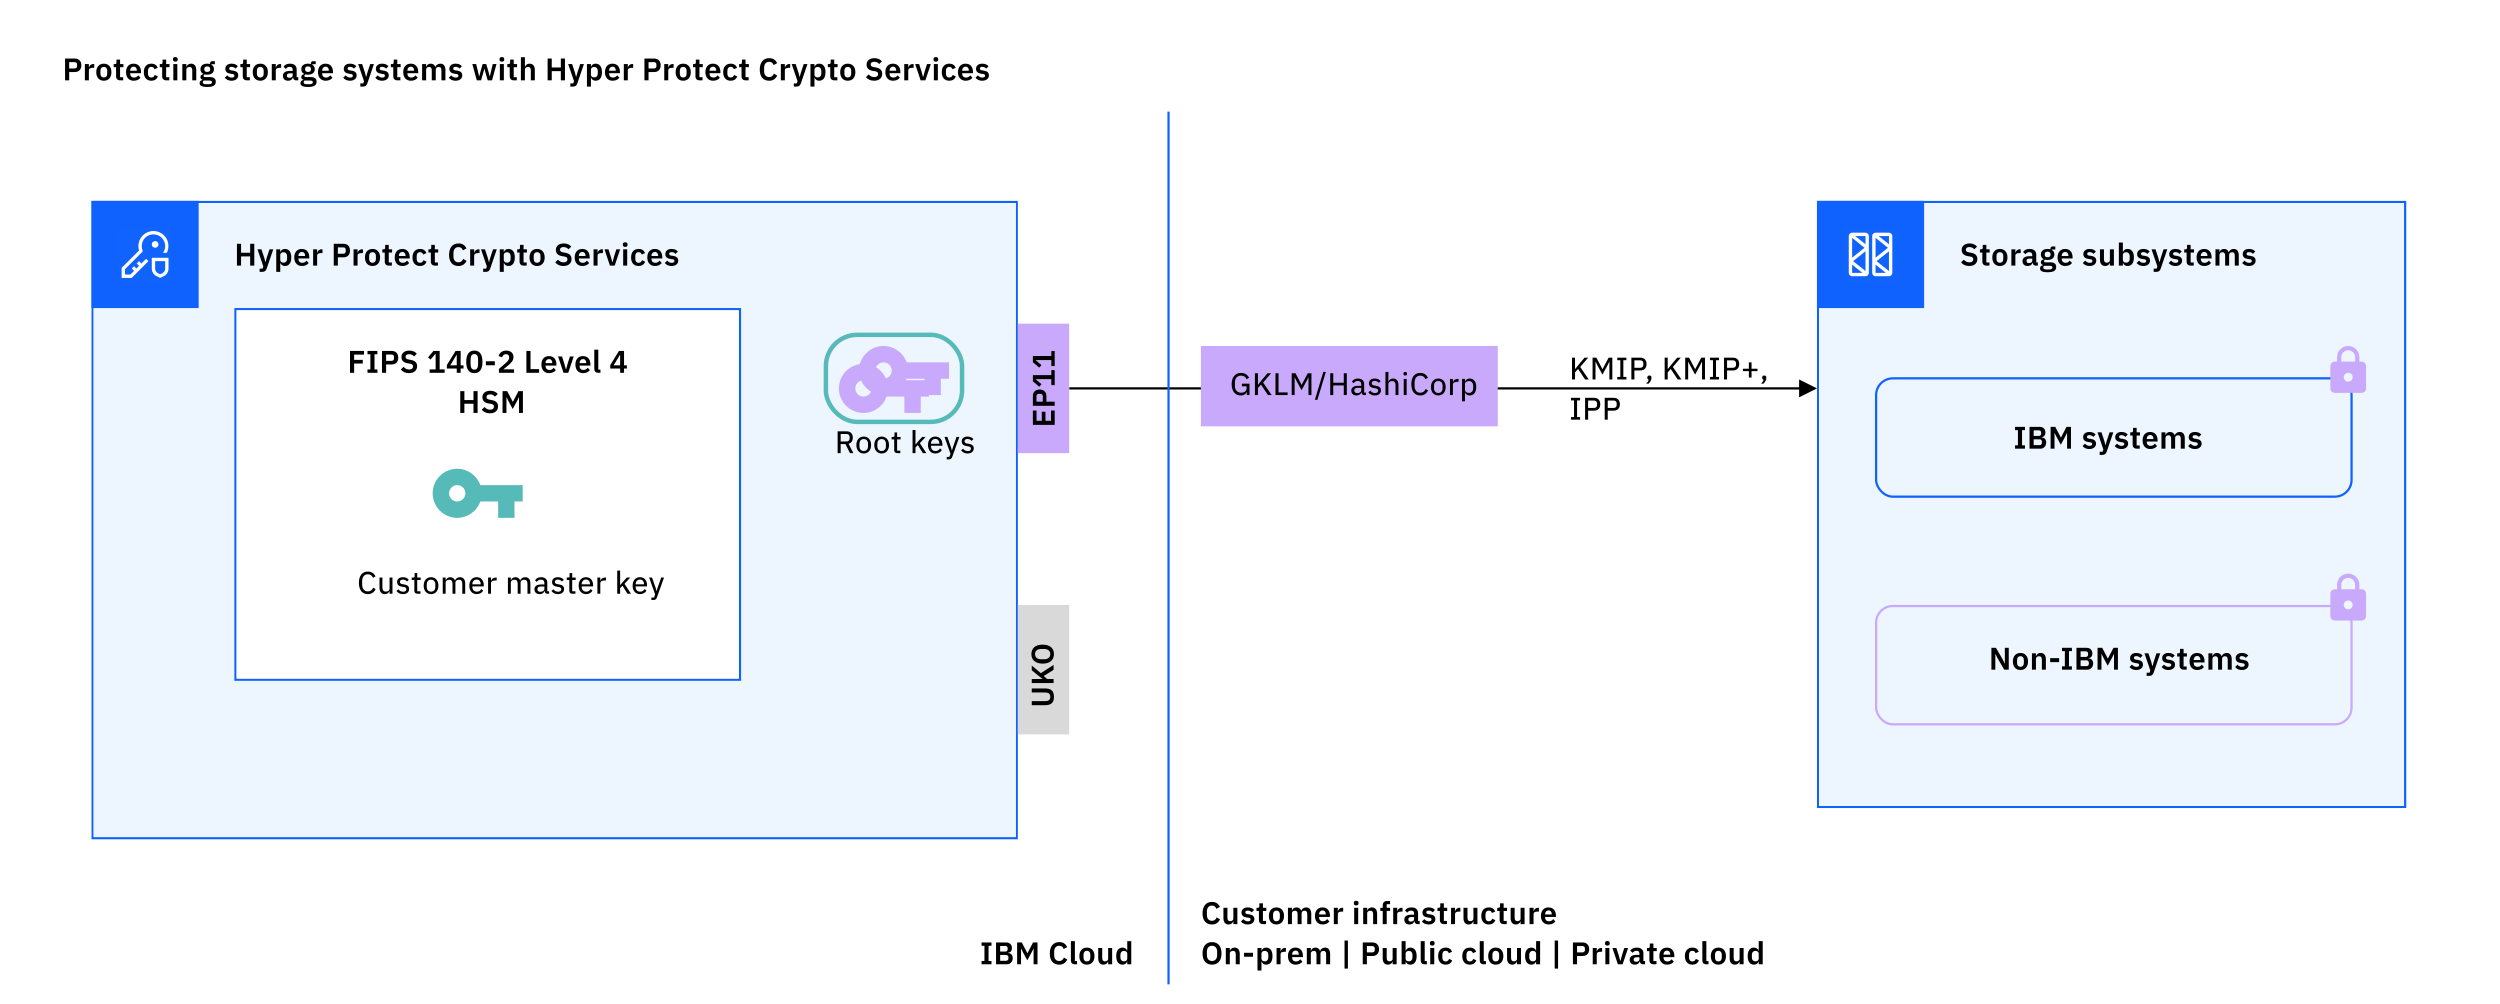 <svg width="1120" height="450" viewBox="0 0 1120 450" fill="none" xmlns="http://www.w3.org/2000/svg">
<rect width="1120" height="450" fill="white"/>
<rect x="369" y="151" width="71" height="36" fill="#D9D9D9"/>
<rect x="830" y="167" width="173" height="41" fill="#D9D9D9"/>
<rect x="41.5" y="90.5" width="414" height="285" stroke="#0F62FE"/>
<rect x="42" y="91" width="413" height="284" fill="white"/>
<rect x="42" y="91" width="413" height="284" fill="#EDF5FF"/>
<g clip-path="url(#clip0_2_3891)">
<path d="M112.07 119V114.87H107.996V119H106.148V109.228H107.996V113.232H112.07V109.228H113.918V119H112.07ZM119.464 115.556L120.739 111.692H122.418L119.479 120.302C119.115 121.352 118.597 121.8 117.392 121.8H116.314V120.372H117.63L117.966 119.35L115.348 111.692H117.126L118.401 115.556L118.876 117.404H118.961L119.464 115.556ZM123.76 121.8V111.692H125.552V112.896H125.608C125.874 112.056 126.658 111.524 127.624 111.524C129.472 111.524 130.494 112.896 130.494 115.332C130.494 117.782 129.472 119.168 127.624 119.168C126.658 119.168 125.888 118.608 125.608 117.782H125.552V121.8H123.76ZM127.05 117.684C127.974 117.684 128.618 117.012 128.618 115.976V114.716C128.618 113.68 127.974 112.994 127.05 112.994C126.196 112.994 125.552 113.456 125.552 114.17V116.494C125.552 117.25 126.196 117.684 127.05 117.684ZM135.269 119.168C133.113 119.168 131.825 117.67 131.825 115.332C131.825 113.022 133.071 111.524 135.213 111.524C137.495 111.524 138.545 113.204 138.545 115.206V115.794H133.687V115.976C133.687 117.026 134.289 117.74 135.465 117.74C136.347 117.74 136.879 117.32 137.327 116.746L138.293 117.824C137.691 118.65 136.627 119.168 135.269 119.168ZM135.241 112.868C134.303 112.868 133.687 113.568 133.687 114.576V114.688H136.683V114.562C136.683 113.554 136.165 112.868 135.241 112.868ZM142.073 119H140.281V111.692H142.073V113.204H142.143C142.325 112.434 142.913 111.692 144.075 111.692H144.467V113.386H143.907C142.703 113.386 142.073 113.722 142.073 114.52V119ZM151.366 119H149.518V109.228H153.914C155.72 109.228 156.812 110.446 156.812 112.252C156.812 114.072 155.72 115.276 153.914 115.276H151.366V119ZM151.366 110.838V113.68H153.746C154.46 113.68 154.894 113.288 154.894 112.574V111.93C154.894 111.216 154.46 110.838 153.746 110.838H151.366ZM160.19 119H158.398V111.692H160.19V113.204H160.26C160.442 112.434 161.03 111.692 162.192 111.692H162.584V113.386H162.024C160.82 113.386 160.19 113.722 160.19 114.52V119ZM166.884 119.168C164.798 119.168 163.496 117.684 163.496 115.332C163.496 112.994 164.798 111.524 166.884 111.524C168.984 111.524 170.286 112.994 170.286 115.332C170.286 117.684 168.984 119.168 166.884 119.168ZM166.884 117.726C167.822 117.726 168.41 117.124 168.41 116.018V114.66C168.41 113.568 167.822 112.966 166.884 112.966C165.96 112.966 165.372 113.568 165.372 114.66V116.018C165.372 117.124 165.96 117.726 166.884 117.726ZM174.262 119C173.03 119 172.372 118.328 172.372 117.138V113.12H171.294V111.692H171.854C172.386 111.692 172.554 111.44 172.554 110.936V109.69H174.164V111.692H175.662V113.12H174.164V117.572H175.55V119H174.262ZM180.276 119.168C178.12 119.168 176.832 117.67 176.832 115.332C176.832 113.022 178.078 111.524 180.22 111.524C182.502 111.524 183.552 113.204 183.552 115.206V115.794H178.694V115.976C178.694 117.026 179.296 117.74 180.472 117.74C181.354 117.74 181.886 117.32 182.334 116.746L183.3 117.824C182.698 118.65 181.634 119.168 180.276 119.168ZM180.248 112.868C179.31 112.868 178.694 113.568 178.694 114.576V114.688H181.69V114.562C181.69 113.554 181.172 112.868 180.248 112.868ZM188.172 119.168C186.016 119.168 184.798 117.684 184.798 115.332C184.798 112.994 186.016 111.524 188.172 111.524C189.642 111.524 190.608 112.224 191.042 113.372L189.572 114.03C189.404 113.414 188.942 112.966 188.172 112.966C187.178 112.966 186.674 113.666 186.674 114.688V116.018C186.674 117.04 187.178 117.726 188.172 117.726C189.026 117.726 189.446 117.236 189.712 116.578L191.084 117.236C190.608 118.524 189.586 119.168 188.172 119.168ZM194.908 119C193.676 119 193.018 118.328 193.018 117.138V113.12H191.94V111.692H192.5C193.032 111.692 193.2 111.44 193.2 110.936V109.69H194.81V111.692H196.308V113.12H194.81V117.572H196.196V119H194.908ZM205.397 119.168C202.821 119.168 201.183 117.474 201.183 114.184C201.183 110.894 202.821 109.06 205.397 109.06C207.147 109.06 208.281 109.802 208.967 111.314L207.385 112.154C207.105 111.286 206.489 110.698 205.397 110.698C204.025 110.698 203.143 111.692 203.143 113.358V114.898C203.143 116.578 204.025 117.53 205.397 117.53C206.503 117.53 207.189 116.858 207.511 115.976L209.009 116.858C208.309 118.314 207.147 119.168 205.397 119.168ZM212.425 119H210.633V111.692H212.425V113.204H212.495C212.677 112.434 213.265 111.692 214.427 111.692H214.819V113.386H214.259C213.055 113.386 212.425 113.722 212.425 114.52V119ZM219.605 115.556L220.879 111.692H222.559L219.619 120.302C219.255 121.352 218.737 121.8 217.533 121.8H216.455V120.372H217.771L218.107 119.35L215.489 111.692H217.267L218.541 115.556L219.017 117.404H219.101L219.605 115.556ZM223.901 121.8V111.692H225.693V112.896H225.749C226.015 112.056 226.799 111.524 227.765 111.524C229.613 111.524 230.635 112.896 230.635 115.332C230.635 117.782 229.613 119.168 227.765 119.168C226.799 119.168 226.029 118.608 225.749 117.782H225.693V121.8H223.901ZM227.191 117.684C228.115 117.684 228.759 117.012 228.759 115.976V114.716C228.759 113.68 228.115 112.994 227.191 112.994C226.337 112.994 225.693 113.456 225.693 114.17V116.494C225.693 117.25 226.337 117.684 227.191 117.684ZM234.655 119C233.423 119 232.765 118.328 232.765 117.138V113.12H231.687V111.692H232.247C232.779 111.692 232.947 111.44 232.947 110.936V109.69H234.557V111.692H236.055V113.12H234.557V117.572H235.943V119H234.655ZM240.613 119.168C238.527 119.168 237.225 117.684 237.225 115.332C237.225 112.994 238.527 111.524 240.613 111.524C242.713 111.524 244.015 112.994 244.015 115.332C244.015 117.684 242.713 119.168 240.613 119.168ZM240.613 117.726C241.551 117.726 242.139 117.124 242.139 116.018V114.66C242.139 113.568 241.551 112.966 240.613 112.966C239.689 112.966 239.101 113.568 239.101 114.66V116.018C239.101 117.124 239.689 117.726 240.613 117.726ZM252.382 119.168C250.716 119.168 249.568 118.51 248.742 117.544L249.988 116.34C250.66 117.124 251.486 117.544 252.494 117.544C253.628 117.544 254.216 116.998 254.216 116.172C254.216 115.514 253.908 115.108 252.886 114.926L251.962 114.786C249.988 114.478 249.036 113.54 249.036 111.944C249.036 110.194 250.394 109.06 252.578 109.06C254.048 109.06 255.14 109.564 255.924 110.502L254.664 111.692C254.188 111.09 253.516 110.684 252.48 110.684C251.43 110.684 250.884 111.104 250.884 111.832C250.884 112.574 251.304 112.882 252.242 113.05L253.152 113.218C255.126 113.568 256.05 114.45 256.05 116.06C256.05 117.908 254.72 119.168 252.382 119.168ZM260.905 119.168C258.749 119.168 257.461 117.67 257.461 115.332C257.461 113.022 258.707 111.524 260.849 111.524C263.131 111.524 264.181 113.204 264.181 115.206V115.794H259.323V115.976C259.323 117.026 259.925 117.74 261.101 117.74C261.983 117.74 262.515 117.32 262.963 116.746L263.929 117.824C263.327 118.65 262.263 119.168 260.905 119.168ZM260.877 112.868C259.939 112.868 259.323 113.568 259.323 114.576V114.688H262.319V114.562C262.319 113.554 261.801 112.868 260.877 112.868ZM267.709 119H265.917V111.692H267.709V113.204H267.779C267.961 112.434 268.549 111.692 269.711 111.692H270.103V113.386H269.543C268.339 113.386 267.709 113.722 267.709 114.52V119ZM275.379 119H273.251L270.815 111.692H272.579L273.601 114.842L274.315 117.446H274.413L275.127 114.842L276.121 111.692H277.829L275.379 119ZM280.08 110.628C279.338 110.628 279.03 110.25 279.03 109.732V109.452C279.03 108.934 279.338 108.556 280.08 108.556C280.808 108.556 281.13 108.934 281.13 109.452V109.732C281.13 110.25 280.808 110.628 280.08 110.628ZM279.184 119V111.692H280.976V119H279.184ZM286.098 119.168C283.942 119.168 282.724 117.684 282.724 115.332C282.724 112.994 283.942 111.524 286.098 111.524C287.568 111.524 288.534 112.224 288.968 113.372L287.498 114.03C287.33 113.414 286.868 112.966 286.098 112.966C285.104 112.966 284.6 113.666 284.6 114.688V116.018C284.6 117.04 285.104 117.726 286.098 117.726C286.952 117.726 287.372 117.236 287.638 116.578L289.01 117.236C288.534 118.524 287.512 119.168 286.098 119.168ZM293.437 119.168C291.281 119.168 289.993 117.67 289.993 115.332C289.993 113.022 291.239 111.524 293.381 111.524C295.663 111.524 296.713 113.204 296.713 115.206V115.794H291.855V115.976C291.855 117.026 292.457 117.74 293.633 117.74C294.515 117.74 295.047 117.32 295.495 116.746L296.461 117.824C295.859 118.65 294.795 119.168 293.437 119.168ZM293.409 112.868C292.471 112.868 291.855 113.568 291.855 114.576V114.688H294.851V114.562C294.851 113.554 294.333 112.868 293.409 112.868ZM300.844 119.168C299.458 119.168 298.548 118.664 297.82 117.824L298.912 116.76C299.444 117.376 300.088 117.754 300.914 117.754C301.768 117.754 302.132 117.432 302.132 116.914C302.132 116.494 301.88 116.228 301.236 116.144L300.508 116.046C298.94 115.85 298.072 115.164 298.072 113.834C298.072 112.42 299.178 111.524 300.844 111.524C302.272 111.524 303 111.944 303.7 112.672L302.65 113.722C302.23 113.274 301.614 112.938 300.9 112.938C300.13 112.938 299.794 113.246 299.794 113.694C299.794 114.184 300.06 114.408 300.746 114.52L301.488 114.618C303.084 114.842 303.854 115.556 303.854 116.774C303.854 118.188 302.664 119.168 300.844 119.168Z" fill="black"/>
<rect width="48" height="48" transform="translate(41 90)" fill="#0F62FE"/>
<rect width="24" height="24" transform="translate(53 102)" fill="white" fill-opacity="0.01" style="mix-blend-mode:multiply"/>
<path d="M71.75 124.5L70.175 123.75C68.9 123.15 68 121.8 68 120.375V115.5H75.5V120.375C75.5 121.8 74.675 123.15 73.325 123.75L71.75 124.5ZM69.5 117V120.375C69.5 121.275 70.025 122.025 70.775 122.4L71.75 122.85L72.725 122.4C73.475 122.025 74 121.2 74 120.375V117H69.5Z" fill="white"/>
<path d="M69.5 111C70.328 111 71 110.328 71 109.5C71 108.672 70.328 108 69.5 108C68.672 108 68 108.672 68 109.5C68 110.328 68.672 111 69.5 111Z" fill="white"/>
<path d="M68.75 103.5C65 103.5 62 106.5 62 110.25C62 110.925 62.075 111.6 62.3 112.2L54.5 120V124.5H59L66.5 117L65.45 115.95L63.35 118.05L62.3 117L61.25 118.05L62.3 119.1L61.1 120.3L60.05 119.25L59 120.3L60.05 121.35L58.4 123H56V120.6L63.95 112.65L63.725 111.75C63.575 111.225 63.5 110.775 63.5 110.25C63.5 107.325 65.825 105 68.75 105C71.675 105 74 107.325 74 110.25C74 111.375 73.625 112.425 73.025 113.25H74.75C75.2 112.35 75.425 111.3 75.425 110.25C75.5 106.5 72.5 103.5 68.75 103.5Z" fill="white"/>
</g>
<rect x="105.5" y="138.5" width="226" height="166" stroke="#0F62FE"/>
<rect x="106" y="139" width="225" height="165" fill="white"/>
<g clip-path="url(#clip1_2_3891)">
<path d="M158.654 167H156.806V157.228H163.092V158.866H158.654V161.232H162.518V162.87H158.654V167ZM169.078 167H164.64V165.516H165.928V158.712H164.64V157.228H169.078V158.712H167.776V165.516H169.078V167ZM172.974 167H171.126V157.228H175.522C177.328 157.228 178.42 158.446 178.42 160.252C178.42 162.072 177.328 163.276 175.522 163.276H172.974V167ZM172.974 158.838V161.68H175.354C176.068 161.68 176.502 161.288 176.502 160.574V159.93C176.502 159.216 176.068 158.838 175.354 158.838H172.974ZM183.197 167.168C181.531 167.168 180.383 166.51 179.557 165.544L180.803 164.34C181.475 165.124 182.301 165.544 183.309 165.544C184.443 165.544 185.031 164.998 185.031 164.172C185.031 163.514 184.723 163.108 183.701 162.926L182.777 162.786C180.803 162.478 179.851 161.54 179.851 159.944C179.851 158.194 181.209 157.06 183.393 157.06C184.863 157.06 185.955 157.564 186.739 158.502L185.479 159.692C185.003 159.09 184.331 158.684 183.295 158.684C182.245 158.684 181.699 159.104 181.699 159.832C181.699 160.574 182.119 160.882 183.057 161.05L183.967 161.218C185.941 161.568 186.865 162.45 186.865 164.06C186.865 165.908 185.535 167.168 183.197 167.168ZM199.206 167H192.472V165.502H195.16V158.558H195.034L192.906 161.078L191.758 160.112L194.18 157.228H196.966V165.502H199.206V167ZM206.374 167H204.624V165.11H200.2V163.542L204.092 157.228H206.374V163.682H207.648V165.11H206.374V167ZM204.512 159.02L201.712 163.682H204.624V159.02H204.512ZM212.507 167.168C210.015 167.168 208.867 165.306 208.867 162.114C208.867 158.922 210.015 157.06 212.507 157.06C214.999 157.06 216.147 158.922 216.147 162.114C216.147 165.306 214.999 167.168 212.507 167.168ZM212.507 165.614C213.753 165.614 214.187 164.606 214.187 162.996V161.232C214.187 159.622 213.753 158.614 212.507 158.614C211.261 158.614 210.827 159.622 210.827 161.232V162.996C210.827 164.606 211.261 165.614 212.507 165.614ZM221.677 163.626H217.673V161.848H221.677V163.626ZM230.298 165.446V167H223.522V165.292L226.588 162.604C227.624 161.694 228.1 161.022 228.1 160.168V159.986C228.1 159.132 227.456 158.656 226.658 158.656C225.65 158.656 225.174 159.314 224.95 160.112L223.354 159.496C223.774 158.194 224.824 157.06 226.812 157.06C228.87 157.06 230.046 158.292 230.046 159.972C230.046 161.596 228.94 162.632 227.582 163.752L225.524 165.446H230.298ZM241.523 167H235.825V157.228H237.673V165.362H241.523V167ZM245.991 167.168C243.835 167.168 242.547 165.67 242.547 163.332C242.547 161.022 243.793 159.524 245.935 159.524C248.217 159.524 249.267 161.204 249.267 163.206V163.794H244.409V163.976C244.409 165.026 245.011 165.74 246.187 165.74C247.069 165.74 247.601 165.32 248.049 164.746L249.015 165.824C248.413 166.65 247.349 167.168 245.991 167.168ZM245.963 160.868C245.025 160.868 244.409 161.568 244.409 162.576V162.688H247.405V162.562C247.405 161.554 246.887 160.868 245.963 160.868ZM254.577 167H252.449L250.013 159.692H251.777L252.799 162.842L253.513 165.446H253.611L254.325 162.842L255.319 159.692H257.027L254.577 167ZM261.227 167.168C259.071 167.168 257.783 165.67 257.783 163.332C257.783 161.022 259.029 159.524 261.171 159.524C263.453 159.524 264.503 161.204 264.503 163.206V163.794H259.645V163.976C259.645 165.026 260.247 165.74 261.423 165.74C262.305 165.74 262.837 165.32 263.285 164.746L264.251 165.824C263.649 166.65 262.585 167.168 261.227 167.168ZM261.199 160.868C260.261 160.868 259.645 161.568 259.645 162.576V162.688H262.641V162.562C262.641 161.554 262.123 160.868 261.199 160.868ZM268.998 167H268.032C266.814 167 266.24 166.356 266.24 165.236V156.64H268.032V165.572H268.998V167ZM279.57 167H277.82V165.11H273.396V163.542L277.288 157.228H279.57V163.682H280.844V165.11H279.57V167ZM277.708 159.02L274.908 163.682H277.82V159.02H277.708ZM212.119 185V180.87H208.045V185H206.197V175.228H208.045V179.232H212.119V175.228H213.967V185H212.119ZM219.457 185.168C217.791 185.168 216.643 184.51 215.817 183.544L217.063 182.34C217.735 183.124 218.561 183.544 219.569 183.544C220.703 183.544 221.291 182.998 221.291 182.172C221.291 181.514 220.983 181.108 219.961 180.926L219.037 180.786C217.063 180.478 216.111 179.54 216.111 177.944C216.111 176.194 217.469 175.06 219.653 175.06C221.123 175.06 222.215 175.564 222.999 176.502L221.739 177.692C221.263 177.09 220.591 176.684 219.555 176.684C218.505 176.684 217.959 177.104 217.959 177.832C217.959 178.574 218.379 178.882 219.317 179.05L220.227 179.218C222.201 179.568 223.125 180.45 223.125 182.06C223.125 183.908 221.795 185.168 219.457 185.168ZM225.138 185V175.228H227.224L229.73 180.002H229.786L232.264 175.228H234.266V185H232.516V177.986H232.46L231.704 179.54L229.702 183.236L227.7 179.54L226.944 177.986H226.888V185H225.138Z" fill="black"/>
</g>
<rect x="814.5" y="90.5" width="263" height="271" stroke="#0F62FE"/>
<rect x="815" y="91" width="262" height="270" fill="white"/>
<rect x="815" y="91" width="262" height="270" fill="#EDF5FF"/>
<g clip-path="url(#clip2_2_3891)">
<path d="M882.186 119.168C880.52 119.168 879.372 118.51 878.546 117.544L879.792 116.34C880.464 117.124 881.29 117.544 882.298 117.544C883.432 117.544 884.02 116.998 884.02 116.172C884.02 115.514 883.712 115.108 882.69 114.926L881.766 114.786C879.792 114.478 878.84 113.54 878.84 111.944C878.84 110.194 880.198 109.06 882.382 109.06C883.852 109.06 884.944 109.564 885.728 110.502L884.468 111.692C883.992 111.09 883.32 110.684 882.284 110.684C881.234 110.684 880.688 111.104 880.688 111.832C880.688 112.574 881.108 112.882 882.046 113.05L882.956 113.218C884.93 113.568 885.854 114.45 885.854 116.06C885.854 117.908 884.524 119.168 882.186 119.168ZM889.982 119C888.75 119 888.092 118.328 888.092 117.138V113.12H887.014V111.692H887.574C888.106 111.692 888.274 111.44 888.274 110.936V109.69H889.884V111.692H891.382V113.12H889.884V117.572H891.27V119H889.982ZM895.94 119.168C893.854 119.168 892.552 117.684 892.552 115.332C892.552 112.994 893.854 111.524 895.94 111.524C898.04 111.524 899.342 112.994 899.342 115.332C899.342 117.684 898.04 119.168 895.94 119.168ZM895.94 117.726C896.878 117.726 897.466 117.124 897.466 116.018V114.66C897.466 113.568 896.878 112.966 895.94 112.966C895.016 112.966 894.428 113.568 894.428 114.66V116.018C894.428 117.124 895.016 117.726 895.94 117.726ZM902.882 119H901.09V111.692H902.882V113.204H902.952C903.134 112.434 903.722 111.692 904.884 111.692H905.276V113.386H904.716C903.512 113.386 902.882 113.722 902.882 114.52V119ZM908.402 119.168C906.918 119.168 906.078 118.314 906.078 117.012C906.078 115.514 907.212 114.772 909.2 114.772H910.446V114.24C910.446 113.428 910.04 112.952 909.088 112.952C908.248 112.952 907.772 113.372 907.422 113.876L906.358 112.924C906.89 112.084 907.744 111.524 909.214 111.524C911.188 111.524 912.238 112.462 912.238 114.128V117.572H912.966V119H911.972C911.202 119 910.726 118.496 910.614 117.74H910.53C910.292 118.678 909.494 119.168 908.402 119.168ZM909.004 117.866C909.802 117.866 910.446 117.502 910.446 116.816V115.85H909.298C908.36 115.85 907.898 116.172 907.898 116.746V116.984C907.898 117.572 908.304 117.866 909.004 117.866ZM921.17 119.616C921.17 121.142 920.134 121.968 917.334 121.968C914.87 121.968 913.932 121.324 913.932 120.246C913.932 119.434 914.422 118.972 915.234 118.846V118.692C914.632 118.538 914.296 118.062 914.296 117.474C914.296 116.718 914.94 116.34 915.64 116.186V116.13C914.758 115.724 914.31 114.968 914.31 114.002C914.31 112.518 915.36 111.524 917.334 111.524C917.782 111.524 918.244 111.58 918.608 111.706V111.468C918.608 110.754 918.972 110.404 919.644 110.404H920.778V111.776H919.224V111.972C919.98 112.392 920.358 113.106 920.358 114.002C920.358 115.472 919.322 116.452 917.334 116.452C916.914 116.452 916.536 116.41 916.214 116.326C915.934 116.452 915.696 116.662 915.696 116.984C915.696 117.348 916.004 117.53 916.648 117.53H918.608C920.4 117.53 921.17 118.3 921.17 119.616ZM919.49 119.826C919.49 119.364 919.154 119.084 918.244 119.084H915.752C915.486 119.28 915.374 119.546 915.374 119.84C915.374 120.4 915.794 120.736 916.914 120.736H917.81C918.972 120.736 919.49 120.442 919.49 119.826ZM917.334 115.234C918.188 115.234 918.65 114.842 918.65 114.114V113.876C918.65 113.134 918.188 112.756 917.334 112.756C916.48 112.756 916.018 113.134 916.018 113.876V114.114C916.018 114.842 916.48 115.234 917.334 115.234ZM925.237 119.168C923.081 119.168 921.793 117.67 921.793 115.332C921.793 113.022 923.039 111.524 925.181 111.524C927.463 111.524 928.513 113.204 928.513 115.206V115.794H923.655V115.976C923.655 117.026 924.257 117.74 925.433 117.74C926.315 117.74 926.847 117.32 927.295 116.746L928.261 117.824C927.659 118.65 926.595 119.168 925.237 119.168ZM925.209 112.868C924.271 112.868 923.655 113.568 923.655 114.576V114.688H926.651V114.562C926.651 113.554 926.133 112.868 925.209 112.868ZM936.112 119.168C934.726 119.168 933.816 118.664 933.088 117.824L934.18 116.76C934.712 117.376 935.356 117.754 936.182 117.754C937.036 117.754 937.4 117.432 937.4 116.914C937.4 116.494 937.148 116.228 936.504 116.144L935.776 116.046C934.208 115.85 933.34 115.164 933.34 113.834C933.34 112.42 934.446 111.524 936.112 111.524C937.54 111.524 938.268 111.944 938.968 112.672L937.918 113.722C937.498 113.274 936.882 112.938 936.168 112.938C935.398 112.938 935.062 113.246 935.062 113.694C935.062 114.184 935.328 114.408 936.014 114.52L936.756 114.618C938.352 114.842 939.122 115.556 939.122 116.774C939.122 118.188 937.932 119.168 936.112 119.168ZM945.233 119V117.782H945.163C944.911 118.51 944.323 119.168 943.119 119.168C941.621 119.168 940.781 118.132 940.781 116.312V111.692H942.573V116.13C942.573 117.138 942.951 117.684 943.805 117.684C944.519 117.684 945.233 117.306 945.233 116.522V111.692H947.025V119H945.233ZM949.255 119V108.64H951.047V112.896H951.103C951.369 112.056 952.153 111.524 953.119 111.524C954.967 111.524 955.989 112.896 955.989 115.332C955.989 117.782 954.967 119.168 953.119 119.168C952.153 119.168 951.383 118.608 951.103 117.782H951.047V119H949.255ZM952.545 117.684C953.469 117.684 954.113 117.012 954.113 115.976V114.716C954.113 113.68 953.469 112.994 952.545 112.994C951.691 112.994 951.047 113.456 951.047 114.17V116.494C951.047 117.25 951.691 117.684 952.545 117.684ZM960.204 119.168C958.818 119.168 957.908 118.664 957.18 117.824L958.272 116.76C958.804 117.376 959.448 117.754 960.274 117.754C961.128 117.754 961.492 117.432 961.492 116.914C961.492 116.494 961.24 116.228 960.596 116.144L959.868 116.046C958.3 115.85 957.432 115.164 957.432 113.834C957.432 112.42 958.538 111.524 960.204 111.524C961.632 111.524 962.36 111.944 963.06 112.672L962.01 113.722C961.59 113.274 960.974 112.938 960.26 112.938C959.49 112.938 959.154 113.246 959.154 113.694C959.154 114.184 959.42 114.408 960.106 114.52L960.848 114.618C962.444 114.842 963.214 115.556 963.214 116.774C963.214 118.188 962.024 119.168 960.204 119.168ZM967.998 115.556L969.272 111.692H970.952L968.012 120.302C967.648 121.352 967.13 121.8 965.926 121.8H964.848V120.372H966.164L966.5 119.35L963.882 111.692H965.66L966.934 115.556L967.41 117.404H967.494L967.998 115.556ZM974.578 119.168C973.192 119.168 972.282 118.664 971.554 117.824L972.646 116.76C973.178 117.376 973.822 117.754 974.648 117.754C975.502 117.754 975.866 117.432 975.866 116.914C975.866 116.494 975.614 116.228 974.97 116.144L974.242 116.046C972.674 115.85 971.806 115.164 971.806 113.834C971.806 112.42 972.912 111.524 974.578 111.524C976.006 111.524 976.734 111.944 977.434 112.672L976.384 113.722C975.964 113.274 975.348 112.938 974.634 112.938C973.864 112.938 973.528 113.246 973.528 113.694C973.528 114.184 973.794 114.408 974.48 114.52L975.222 114.618C976.818 114.842 977.588 115.556 977.588 116.774C977.588 118.188 976.398 119.168 974.578 119.168ZM981.503 119C980.271 119 979.613 118.328 979.613 117.138V113.12H978.535V111.692H979.095C979.627 111.692 979.795 111.44 979.795 110.936V109.69H981.405V111.692H982.903V113.12H981.405V117.572H982.791V119H981.503ZM987.517 119.168C985.361 119.168 984.073 117.67 984.073 115.332C984.073 113.022 985.319 111.524 987.461 111.524C989.743 111.524 990.793 113.204 990.793 115.206V115.794H985.935V115.976C985.935 117.026 986.537 117.74 987.713 117.74C988.595 117.74 989.127 117.32 989.575 116.746L990.541 117.824C989.939 118.65 988.875 119.168 987.517 119.168ZM987.489 112.868C986.551 112.868 985.935 113.568 985.935 114.576V114.688H988.931V114.562C988.931 113.554 988.413 112.868 987.489 112.868ZM994.322 119H992.53V111.692H994.322V112.91H994.392C994.672 112.14 995.26 111.524 996.352 111.524C997.346 111.524 998.116 112.014 998.466 112.994H998.494C998.76 112.182 999.572 111.524 1000.73 111.524C1002.16 111.524 1002.97 112.56 1002.97 114.38V119H1001.18V114.562C1001.18 113.512 1000.8 112.994 1000.01 112.994C999.306 112.994 998.648 113.386 998.648 114.17V119H996.856V114.562C996.856 113.512 996.478 112.994 995.68 112.994C994.994 112.994 994.322 113.386 994.322 114.17V119ZM1007.51 119.168C1006.13 119.168 1005.22 118.664 1004.49 117.824L1005.58 116.76C1006.11 117.376 1006.76 117.754 1007.58 117.754C1008.44 117.754 1008.8 117.432 1008.8 116.914C1008.8 116.494 1008.55 116.228 1007.9 116.144L1007.18 116.046C1005.61 115.85 1004.74 115.164 1004.74 113.834C1004.74 112.42 1005.85 111.524 1007.51 111.524C1008.94 111.524 1009.67 111.944 1010.37 112.672L1009.32 113.722C1008.9 113.274 1008.28 112.938 1007.57 112.938C1006.8 112.938 1006.46 113.246 1006.46 113.694C1006.46 114.184 1006.73 114.408 1007.41 114.52L1008.16 114.618C1009.75 114.842 1010.52 115.556 1010.52 116.774C1010.52 118.188 1009.33 119.168 1007.51 119.168Z" fill="black"/>
<rect width="48" height="48" transform="translate(814 90)" fill="#0F62FE"/>
<rect width="24" height="24" transform="translate(826 102)" fill="white" fill-opacity="0.01" style="mix-blend-mode:multiply"/>
<path d="M846.25 104.25H840.25C839.423 104.25 838.75 104.923 838.75 105.75V122.25C838.75 123.077 839.423 123.75 840.25 123.75H846.25C847.077 123.75 847.75 123.077 847.75 122.25V105.75C847.75 104.923 847.077 104.25 846.25 104.25ZM846.25 109.44L841.638 105.75H846.25L846.25 109.44ZM845.799 111L840.25 115.44V106.56L845.799 111ZM846.25 112.56L846.251 121.44L840.701 117L846.25 112.56ZM840.25 118.56L844.862 122.25H840.25V118.56Z" fill="white"/>
<path d="M835.75 104.25H829.75C828.923 104.25 828.25 104.923 828.25 105.75V122.25C828.25 123.077 828.923 123.75 829.75 123.75H835.75C836.577 123.75 837.25 123.077 837.25 122.25V105.75C837.25 104.923 836.577 104.25 835.75 104.25ZM835.75 109.44L831.138 105.75H835.75L835.75 109.44ZM835.299 111L829.75 115.44V106.56L835.299 111ZM835.75 112.56L835.751 121.44L830.201 117L835.75 112.56ZM829.75 118.56L834.362 122.25H829.75V118.56Z" fill="white"/>
</g>
<rect x="840.5" y="169.5" width="213" height="53" rx="7.5" fill="#EDF5FF" stroke="#0F62FE" stroke-linejoin="round"/>
<path d="M922.18 303H917.742V301.516H919.03V294.712H917.742V293.228H922.18V294.712H920.878V301.516H922.18V303ZM924.228 303V293.228H928.75C930.36 293.228 931.34 294.222 931.34 295.734C931.34 297.218 930.486 297.778 929.59 297.834V297.918C930.444 297.932 931.704 298.534 931.704 300.2C931.704 301.768 930.626 303 929.184 303H924.228ZM926.076 298.814V301.432H928.652C929.352 301.432 929.772 301.054 929.772 300.368V299.892C929.772 299.206 929.352 298.814 928.652 298.814H926.076ZM926.076 294.796V297.302H928.358C929.03 297.302 929.422 296.91 929.422 296.266V295.832C929.422 295.174 929.03 294.796 928.358 294.796H926.076ZM933.671 303V293.228H935.757L938.263 298.002H938.319L940.797 293.228H942.799V303H941.049V295.986H940.993L940.237 297.54L938.235 301.236L936.233 297.54L935.477 295.986H935.421V303H933.671Z" fill="black"/>
<rect x="840.5" y="271.5" width="213" height="53" rx="7.5" fill="#EDF5FF" stroke="#C9A9FB" stroke-linejoin="round"/>
<path d="M164.802 266.168C162.31 266.168 160.784 264.376 160.784 261.114C160.784 257.852 162.31 256.06 164.802 256.06C166.454 256.06 167.588 256.83 168.218 258.23L167.098 258.874C166.734 257.908 165.978 257.278 164.802 257.278C163.206 257.278 162.24 258.468 162.24 260.372V261.856C162.24 263.76 163.206 264.95 164.802 264.95C166.006 264.95 166.818 264.264 167.182 263.256L168.274 263.914C167.644 265.314 166.454 266.168 164.802 266.168ZM174.523 266V264.81H174.453C174.187 265.51 173.627 266.168 172.423 266.168C170.939 266.168 170.015 265.146 170.015 263.382V258.748H171.317V263.186C171.317 264.404 171.835 265.034 172.857 265.034C173.683 265.034 174.523 264.614 174.523 263.704V258.748H175.825V266H174.523ZM180.51 266.168C179.166 266.168 178.284 265.622 177.612 264.768L178.494 264.012C179.04 264.698 179.712 265.09 180.594 265.09C181.518 265.09 182.022 264.684 182.022 264.012C182.022 263.48 181.742 263.102 180.86 262.976L180.244 262.878C178.858 262.682 177.892 262.108 177.892 260.764C177.892 259.336 178.998 258.58 180.524 258.58C181.756 258.58 182.526 259.014 183.142 259.742L182.316 260.526C181.966 260.064 181.35 259.658 180.482 259.658C179.6 259.658 179.152 260.064 179.152 260.68C179.152 261.324 179.572 261.59 180.412 261.716L181.028 261.814C182.624 262.052 183.282 262.752 183.282 263.872C183.282 265.286 182.218 266.168 180.51 266.168ZM188.362 266H186.99C186.094 266 185.618 265.468 185.618 264.628V259.854H184.456V258.748H185.1C185.59 258.748 185.744 258.566 185.744 258.076V256.746H186.92V258.748H188.474V259.854H186.92V264.894H188.362V266ZM193.107 266.168C191.133 266.168 189.803 264.684 189.803 262.374C189.803 260.064 191.133 258.58 193.107 258.58C195.081 258.58 196.411 260.064 196.411 262.374C196.411 264.684 195.081 266.168 193.107 266.168ZM193.107 265.048C194.241 265.048 195.025 264.334 195.025 262.92V261.828C195.025 260.414 194.241 259.7 193.107 259.7C191.973 259.7 191.189 260.414 191.189 261.828V262.92C191.189 264.334 191.973 265.048 193.107 265.048ZM199.645 266H198.343V258.748H199.645V259.938H199.715C200.023 259.196 200.681 258.58 201.647 258.58C202.613 258.58 203.467 259.028 203.845 260.05H203.873C204.139 259.266 204.867 258.58 206.085 258.58C207.541 258.58 208.409 259.602 208.409 261.366V266H207.107V261.562C207.107 260.344 206.645 259.714 205.637 259.714C204.797 259.714 204.027 260.148 204.027 261.03V266H202.725V261.562C202.725 260.344 202.263 259.714 201.269 259.714C200.443 259.714 199.645 260.148 199.645 261.03V266ZM213.552 266.168C211.536 266.168 210.262 264.67 210.262 262.374C210.262 260.078 211.536 258.58 213.552 258.58C215.582 258.58 216.73 260.12 216.73 262.15V262.696H211.62V262.99C211.62 264.194 212.362 265.062 213.664 265.062C214.574 265.062 215.232 264.628 215.624 263.886L216.464 264.6C215.96 265.538 214.91 266.168 213.552 266.168ZM213.552 259.63C212.418 259.63 211.62 260.498 211.62 261.688V261.786H215.344V261.646C215.344 260.442 214.644 259.63 213.552 259.63ZM219.966 266H218.664V258.748H219.966V260.134H220.036C220.274 259.42 220.918 258.748 222.08 258.748H222.514V260.05H221.87C220.666 260.05 219.966 260.526 219.966 261.24V266ZM228.845 266H227.543V258.748H228.845V259.938H228.915C229.223 259.196 229.881 258.58 230.847 258.58C231.813 258.58 232.667 259.028 233.045 260.05H233.073C233.339 259.266 234.067 258.58 235.285 258.58C236.741 258.58 237.609 259.602 237.609 261.366V266H236.307V261.562C236.307 260.344 235.845 259.714 234.837 259.714C233.997 259.714 233.227 260.148 233.227 261.03V266H231.925V261.562C231.925 260.344 231.463 259.714 230.469 259.714C229.643 259.714 228.845 260.148 228.845 261.03V266ZM246 266H245.258C244.46 266 244.082 265.496 243.984 264.796H243.914C243.62 265.692 242.85 266.168 241.814 266.168C240.302 266.168 239.42 265.328 239.42 263.998C239.42 262.598 240.442 261.842 242.514 261.842H243.886V261.184C243.886 260.218 243.368 259.672 242.276 259.672C241.422 259.672 240.876 260.092 240.498 260.708L239.714 259.994C240.148 259.21 241.002 258.58 242.346 258.58C244.152 258.58 245.188 259.504 245.188 261.072V264.894H246V266ZM242.108 265.118C243.13 265.118 243.886 264.6 243.886 263.872V262.752H242.5C241.31 262.752 240.778 263.116 240.778 263.788V264.068C240.778 264.74 241.296 265.118 242.108 265.118ZM249.941 266.168C248.597 266.168 247.715 265.622 247.043 264.768L247.925 264.012C248.471 264.698 249.143 265.09 250.025 265.09C250.949 265.09 251.453 264.684 251.453 264.012C251.453 263.48 251.173 263.102 250.291 262.976L249.675 262.878C248.289 262.682 247.323 262.108 247.323 260.764C247.323 259.336 248.429 258.58 249.955 258.58C251.187 258.58 251.957 259.014 252.573 259.742L251.747 260.526C251.397 260.064 250.781 259.658 249.913 259.658C249.031 259.658 248.583 260.064 248.583 260.68C248.583 261.324 249.003 261.59 249.843 261.716L250.459 261.814C252.055 262.052 252.713 262.752 252.713 263.872C252.713 265.286 251.649 266.168 249.941 266.168ZM257.792 266H256.42C255.524 266 255.048 265.468 255.048 264.628V259.854H253.886V258.748H254.53C255.02 258.748 255.174 258.566 255.174 258.076V256.746H256.35V258.748H257.904V259.854H256.35V264.894H257.792V266ZM262.523 266.168C260.507 266.168 259.233 264.67 259.233 262.374C259.233 260.078 260.507 258.58 262.523 258.58C264.553 258.58 265.701 260.12 265.701 262.15V262.696H260.591V262.99C260.591 264.194 261.333 265.062 262.635 265.062C263.545 265.062 264.203 264.628 264.595 263.886L265.435 264.6C264.931 265.538 263.881 266.168 262.523 266.168ZM262.523 259.63C261.389 259.63 260.591 260.498 260.591 261.688V261.786H264.315V261.646C264.315 260.442 263.615 259.63 262.523 259.63ZM268.938 266H267.636V258.748H268.938V260.134H269.008C269.246 259.42 269.89 258.748 271.052 258.748H271.486V260.05H270.842C269.638 260.05 268.938 260.526 268.938 261.24V266ZM276.515 266V255.64H277.817V262.094H277.887L278.923 260.82L280.813 258.748H282.353L279.777 261.548L282.689 266H281.121L278.853 262.388L277.817 263.494V266H276.515ZM286.706 266.168C284.69 266.168 283.416 264.67 283.416 262.374C283.416 260.078 284.69 258.58 286.706 258.58C288.736 258.58 289.884 260.12 289.884 262.15V262.696H284.774V262.99C284.774 264.194 285.516 265.062 286.818 265.062C287.728 265.062 288.386 264.628 288.778 263.886L289.618 264.6C289.114 265.538 288.064 266.168 286.706 266.168ZM286.706 259.63C285.572 259.63 284.774 260.498 284.774 261.688V261.786H288.498V261.646C288.498 260.442 287.798 259.63 286.706 259.63ZM294.593 263.382L296.217 258.748H297.477L294.327 267.582C293.991 268.492 293.641 268.8 292.535 268.8H291.821V267.694H293.011L293.501 266.294L290.813 258.748H292.115L293.725 263.382L294.103 264.74H294.173L294.593 263.382Z" fill="black"/>
<path d="M376.618 198.94V203H375.26V193.228H379.292C381.014 193.228 382.064 194.306 382.064 196.098C382.064 197.512 381.406 198.478 380.146 198.8L382.316 203H380.79L378.76 198.94H376.618ZM376.618 197.764H379.236C380.104 197.764 380.622 197.288 380.622 196.448V195.748C380.622 194.908 380.104 194.432 379.236 194.432H376.618V197.764ZM386.953 203.168C384.979 203.168 383.649 201.684 383.649 199.374C383.649 197.064 384.979 195.58 386.953 195.58C388.927 195.58 390.257 197.064 390.257 199.374C390.257 201.684 388.927 203.168 386.953 203.168ZM386.953 202.048C388.087 202.048 388.871 201.334 388.871 199.92V198.828C388.871 197.414 388.087 196.7 386.953 196.7C385.819 196.7 385.035 197.414 385.035 198.828V199.92C385.035 201.334 385.819 202.048 386.953 202.048ZM394.975 203.168C393.001 203.168 391.671 201.684 391.671 199.374C391.671 197.064 393.001 195.58 394.975 195.58C396.949 195.58 398.279 197.064 398.279 199.374C398.279 201.684 396.949 203.168 394.975 203.168ZM394.975 202.048C396.109 202.048 396.893 201.334 396.893 199.92V198.828C396.893 197.414 396.109 196.7 394.975 196.7C393.841 196.7 393.057 197.414 393.057 198.828V199.92C393.057 201.334 393.841 202.048 394.975 202.048ZM403.346 203H401.974C401.078 203 400.602 202.468 400.602 201.628V196.854H399.44V195.748H400.084C400.574 195.748 400.728 195.566 400.728 195.076V193.746H401.904V195.748H403.458V196.854H401.904V201.894H403.346V203ZM408.829 203V192.64H410.131V199.094H410.201L411.237 197.82L413.127 195.748H414.667L412.091 198.548L415.003 203H413.435L411.167 199.388L410.131 200.494V203H408.829ZM419.021 203.168C417.005 203.168 415.731 201.67 415.731 199.374C415.731 197.078 417.005 195.58 419.021 195.58C421.051 195.58 422.199 197.12 422.199 199.15V199.696H417.089V199.99C417.089 201.194 417.831 202.062 419.133 202.062C420.043 202.062 420.701 201.628 421.093 200.886L421.933 201.6C421.429 202.538 420.379 203.168 419.021 203.168ZM419.021 196.63C417.887 196.63 417.089 197.498 417.089 198.688V198.786H420.813V198.646C420.813 197.442 420.113 196.63 419.021 196.63ZM426.907 200.382L428.531 195.748H429.791L426.641 204.582C426.305 205.492 425.955 205.8 424.849 205.8H424.135V204.694H425.325L425.815 203.294L423.127 195.748H424.429L426.039 200.382L426.417 201.74H426.487L426.907 200.382ZM433.465 203.168C432.121 203.168 431.239 202.622 430.567 201.768L431.449 201.012C431.995 201.698 432.667 202.09 433.549 202.09C434.473 202.09 434.977 201.684 434.977 201.012C434.977 200.48 434.697 200.102 433.815 199.976L433.199 199.878C431.813 199.682 430.847 199.108 430.847 197.764C430.847 196.336 431.953 195.58 433.479 195.58C434.711 195.58 435.481 196.014 436.097 196.742L435.271 197.526C434.921 197.064 434.305 196.658 433.437 196.658C432.555 196.658 432.107 197.064 432.107 197.68C432.107 198.324 432.527 198.59 433.367 198.716L433.983 198.814C435.579 199.052 436.237 199.752 436.237 200.872C436.237 202.286 435.173 203.168 433.465 203.168Z" fill="black"/>
<rect width="335" height="58" transform="translate(479 145)" fill="white" fill-opacity="0.01" style="mix-blend-mode:multiply"/>
<rect width="328" height="0" transform="translate(479 174)" fill="white" fill-opacity="0.01" style="mix-blend-mode:multiply"/>
<path d="M479 174H807" stroke="black"/>
<rect width="8" height="8" transform="translate(806 170)" fill="white" fill-opacity="0.01" style="mix-blend-mode:multiply"/>
<path d="M806 170L814 174L806 178V170Z" fill="black"/>
<path d="M30.996 36H29.148V26.228H33.544C35.35 26.228 36.442 27.446 36.442 29.252C36.442 31.072 35.35 32.276 33.544 32.276H30.996V36ZM30.996 27.838V30.68H33.376C34.09 30.68 34.524 30.288 34.524 29.574V28.93C34.524 28.216 34.09 27.838 33.376 27.838H30.996ZM39.82 36H38.028V28.692H39.82V30.204H39.89C40.072 29.434 40.66 28.692 41.822 28.692H42.214V30.386H41.654C40.45 30.386 39.82 30.722 39.82 31.52V36ZM46.514 36.168C44.428 36.168 43.126 34.684 43.126 32.332C43.126 29.994 44.428 28.524 46.514 28.524C48.614 28.524 49.916 29.994 49.916 32.332C49.916 34.684 48.614 36.168 46.514 36.168ZM46.514 34.726C47.452 34.726 48.04 34.124 48.04 33.018V31.66C48.04 30.568 47.452 29.966 46.514 29.966C45.59 29.966 45.002 30.568 45.002 31.66V33.018C45.002 34.124 45.59 34.726 46.514 34.726ZM53.892 36C52.66 36 52.002 35.328 52.002 34.138V30.12H50.924V28.692H51.484C52.016 28.692 52.184 28.44 52.184 27.936V26.69H53.794V28.692H55.292V30.12H53.794V34.572H55.18V36H53.892ZM59.905 36.168C57.749 36.168 56.461 34.67 56.461 32.332C56.461 30.022 57.707 28.524 59.849 28.524C62.131 28.524 63.181 30.204 63.181 32.206V32.794H58.323V32.976C58.323 34.026 58.925 34.74 60.101 34.74C60.983 34.74 61.515 34.32 61.963 33.746L62.929 34.824C62.327 35.65 61.263 36.168 59.905 36.168ZM59.877 29.868C58.939 29.868 58.323 30.568 58.323 31.576V31.688H61.319V31.562C61.319 30.554 60.801 29.868 59.877 29.868ZM67.802 36.168C65.646 36.168 64.428 34.684 64.428 32.332C64.428 29.994 65.646 28.524 67.802 28.524C69.272 28.524 70.238 29.224 70.672 30.372L69.202 31.03C69.034 30.414 68.572 29.966 67.802 29.966C66.808 29.966 66.304 30.666 66.304 31.688V33.018C66.304 34.04 66.808 34.726 67.802 34.726C68.656 34.726 69.076 34.236 69.342 33.578L70.714 34.236C70.238 35.524 69.216 36.168 67.802 36.168ZM74.538 36C73.306 36 72.648 35.328 72.648 34.138V30.12H71.57V28.692H72.13C72.662 28.692 72.83 28.44 72.83 27.936V26.69H74.44V28.692H75.938V30.12H74.44V34.572H75.826V36H74.538ZM78.548 27.628C77.806 27.628 77.498 27.25 77.498 26.732V26.452C77.498 25.934 77.806 25.556 78.548 25.556C79.276 25.556 79.598 25.934 79.598 26.452V26.732C79.598 27.25 79.276 27.628 78.548 27.628ZM77.652 36V28.692H79.444V36H77.652ZM83.473 36H81.681V28.692H83.473V29.91H83.543C83.837 29.126 84.453 28.524 85.587 28.524C87.085 28.524 87.925 29.56 87.925 31.38V36H86.133V31.562C86.133 30.526 85.783 29.994 84.929 29.994C84.187 29.994 83.473 30.386 83.473 31.17V36ZM96.666 36.616C96.666 38.142 95.63 38.968 92.83 38.968C90.366 38.968 89.428 38.324 89.428 37.246C89.428 36.434 89.918 35.972 90.73 35.846V35.692C90.128 35.538 89.792 35.062 89.792 34.474C89.792 33.718 90.436 33.34 91.136 33.186V33.13C90.254 32.724 89.806 31.968 89.806 31.002C89.806 29.518 90.856 28.524 92.83 28.524C93.278 28.524 93.74 28.58 94.104 28.706V28.468C94.104 27.754 94.468 27.404 95.14 27.404H96.274V28.776H94.72V28.972C95.476 29.392 95.854 30.106 95.854 31.002C95.854 32.472 94.818 33.452 92.83 33.452C92.41 33.452 92.032 33.41 91.71 33.326C91.43 33.452 91.192 33.662 91.192 33.984C91.192 34.348 91.5 34.53 92.144 34.53H94.104C95.896 34.53 96.666 35.3 96.666 36.616ZM94.986 36.826C94.986 36.364 94.65 36.084 93.74 36.084H91.248C90.982 36.28 90.87 36.546 90.87 36.84C90.87 37.4 91.29 37.736 92.41 37.736H93.306C94.468 37.736 94.986 37.442 94.986 36.826ZM92.83 32.234C93.684 32.234 94.146 31.842 94.146 31.114V30.876C94.146 30.134 93.684 29.756 92.83 29.756C91.976 29.756 91.514 30.134 91.514 30.876V31.114C91.514 31.842 91.976 32.234 92.83 32.234ZM103.723 36.168C102.337 36.168 101.427 35.664 100.699 34.824L101.791 33.76C102.323 34.376 102.967 34.754 103.793 34.754C104.647 34.754 105.011 34.432 105.011 33.914C105.011 33.494 104.759 33.228 104.115 33.144L103.387 33.046C101.819 32.85 100.951 32.164 100.951 30.834C100.951 29.42 102.057 28.524 103.723 28.524C105.151 28.524 105.879 28.944 106.579 29.672L105.529 30.722C105.109 30.274 104.493 29.938 103.779 29.938C103.009 29.938 102.673 30.246 102.673 30.694C102.673 31.184 102.939 31.408 103.625 31.52L104.367 31.618C105.963 31.842 106.733 32.556 106.733 33.774C106.733 35.188 105.543 36.168 103.723 36.168ZM110.648 36C109.416 36 108.758 35.328 108.758 34.138V30.12H107.68V28.692H108.24C108.772 28.692 108.94 28.44 108.94 27.936V26.69H110.55V28.692H112.048V30.12H110.55V34.572H111.936V36H110.648ZM116.606 36.168C114.52 36.168 113.218 34.684 113.218 32.332C113.218 29.994 114.52 28.524 116.606 28.524C118.706 28.524 120.008 29.994 120.008 32.332C120.008 34.684 118.706 36.168 116.606 36.168ZM116.606 34.726C117.544 34.726 118.132 34.124 118.132 33.018V31.66C118.132 30.568 117.544 29.966 116.606 29.966C115.682 29.966 115.094 30.568 115.094 31.66V33.018C115.094 34.124 115.682 34.726 116.606 34.726ZM123.548 36H121.756V28.692H123.548V30.204H123.618C123.8 29.434 124.388 28.692 125.55 28.692H125.942V30.386H125.382C124.178 30.386 123.548 30.722 123.548 31.52V36ZM129.068 36.168C127.584 36.168 126.744 35.314 126.744 34.012C126.744 32.514 127.878 31.772 129.866 31.772H131.112V31.24C131.112 30.428 130.706 29.952 129.754 29.952C128.914 29.952 128.438 30.372 128.088 30.876L127.024 29.924C127.556 29.084 128.41 28.524 129.88 28.524C131.854 28.524 132.904 29.462 132.904 31.128V34.572H133.632V36H132.638C131.868 36 131.392 35.496 131.28 34.74H131.196C130.958 35.678 130.16 36.168 129.068 36.168ZM129.67 34.866C130.468 34.866 131.112 34.502 131.112 33.816V32.85H129.964C129.026 32.85 128.564 33.172 128.564 33.746V33.984C128.564 34.572 128.97 34.866 129.67 34.866ZM141.836 36.616C141.836 38.142 140.8 38.968 138 38.968C135.536 38.968 134.598 38.324 134.598 37.246C134.598 36.434 135.088 35.972 135.9 35.846V35.692C135.298 35.538 134.962 35.062 134.962 34.474C134.962 33.718 135.606 33.34 136.306 33.186V33.13C135.424 32.724 134.976 31.968 134.976 31.002C134.976 29.518 136.026 28.524 138 28.524C138.448 28.524 138.91 28.58 139.274 28.706V28.468C139.274 27.754 139.638 27.404 140.31 27.404H141.444V28.776H139.89V28.972C140.646 29.392 141.024 30.106 141.024 31.002C141.024 32.472 139.988 33.452 138 33.452C137.58 33.452 137.202 33.41 136.88 33.326C136.6 33.452 136.362 33.662 136.362 33.984C136.362 34.348 136.67 34.53 137.314 34.53H139.274C141.066 34.53 141.836 35.3 141.836 36.616ZM140.156 36.826C140.156 36.364 139.82 36.084 138.91 36.084H136.418C136.152 36.28 136.04 36.546 136.04 36.84C136.04 37.4 136.46 37.736 137.58 37.736H138.476C139.638 37.736 140.156 37.442 140.156 36.826ZM138 32.234C138.854 32.234 139.316 31.842 139.316 31.114V30.876C139.316 30.134 138.854 29.756 138 29.756C137.146 29.756 136.684 30.134 136.684 30.876V31.114C136.684 31.842 137.146 32.234 138 32.234ZM145.903 36.168C143.747 36.168 142.459 34.67 142.459 32.332C142.459 30.022 143.705 28.524 145.847 28.524C148.129 28.524 149.179 30.204 149.179 32.206V32.794H144.321V32.976C144.321 34.026 144.923 34.74 146.099 34.74C146.981 34.74 147.513 34.32 147.961 33.746L148.927 34.824C148.325 35.65 147.261 36.168 145.903 36.168ZM145.875 29.868C144.937 29.868 144.321 30.568 144.321 31.576V31.688H147.317V31.562C147.317 30.554 146.799 29.868 145.875 29.868ZM156.779 36.168C155.393 36.168 154.483 35.664 153.755 34.824L154.847 33.76C155.379 34.376 156.023 34.754 156.849 34.754C157.703 34.754 158.067 34.432 158.067 33.914C158.067 33.494 157.815 33.228 157.171 33.144L156.443 33.046C154.875 32.85 154.007 32.164 154.007 30.834C154.007 29.42 155.113 28.524 156.779 28.524C158.207 28.524 158.935 28.944 159.635 29.672L158.585 30.722C158.165 30.274 157.549 29.938 156.835 29.938C156.065 29.938 155.729 30.246 155.729 30.694C155.729 31.184 155.995 31.408 156.681 31.52L157.423 31.618C159.019 31.842 159.789 32.556 159.789 33.774C159.789 35.188 158.599 36.168 156.779 36.168ZM164.573 32.556L165.847 28.692H167.527L164.587 37.302C164.223 38.352 163.705 38.8 162.501 38.8H161.423V37.372H162.739L163.075 36.35L160.457 28.692H162.235L163.509 32.556L163.985 34.404H164.069L164.573 32.556ZM171.153 36.168C169.767 36.168 168.857 35.664 168.129 34.824L169.221 33.76C169.753 34.376 170.397 34.754 171.223 34.754C172.077 34.754 172.441 34.432 172.441 33.914C172.441 33.494 172.189 33.228 171.545 33.144L170.817 33.046C169.249 32.85 168.381 32.164 168.381 30.834C168.381 29.42 169.487 28.524 171.153 28.524C172.581 28.524 173.309 28.944 174.009 29.672L172.959 30.722C172.539 30.274 171.923 29.938 171.209 29.938C170.439 29.938 170.103 30.246 170.103 30.694C170.103 31.184 170.369 31.408 171.055 31.52L171.797 31.618C173.393 31.842 174.163 32.556 174.163 33.774C174.163 35.188 172.973 36.168 171.153 36.168ZM178.078 36C176.846 36 176.188 35.328 176.188 34.138V30.12H175.11V28.692H175.67C176.202 28.692 176.37 28.44 176.37 27.936V26.69H177.98V28.692H179.478V30.12H177.98V34.572H179.366V36H178.078ZM184.092 36.168C181.936 36.168 180.648 34.67 180.648 32.332C180.648 30.022 181.894 28.524 184.036 28.524C186.318 28.524 187.368 30.204 187.368 32.206V32.794H182.51V32.976C182.51 34.026 183.112 34.74 184.288 34.74C185.17 34.74 185.702 34.32 186.15 33.746L187.116 34.824C186.514 35.65 185.45 36.168 184.092 36.168ZM184.064 29.868C183.126 29.868 182.51 30.568 182.51 31.576V31.688H185.506V31.562C185.506 30.554 184.988 29.868 184.064 29.868ZM190.897 36H189.105V28.692H190.897V29.91H190.967C191.247 29.14 191.835 28.524 192.927 28.524C193.921 28.524 194.691 29.014 195.041 29.994H195.069C195.335 29.182 196.147 28.524 197.309 28.524C198.737 28.524 199.549 29.56 199.549 31.38V36H197.757V31.562C197.757 30.512 197.379 29.994 196.581 29.994C195.881 29.994 195.223 30.386 195.223 31.17V36H193.431V31.562C193.431 30.512 193.053 29.994 192.255 29.994C191.569 29.994 190.897 30.386 190.897 31.17V36ZM204.086 36.168C202.7 36.168 201.79 35.664 201.062 34.824L202.154 33.76C202.686 34.376 203.33 34.754 204.156 34.754C205.01 34.754 205.374 34.432 205.374 33.914C205.374 33.494 205.122 33.228 204.478 33.144L203.75 33.046C202.182 32.85 201.314 32.164 201.314 30.834C201.314 29.42 202.42 28.524 204.086 28.524C205.514 28.524 206.242 28.944 206.942 29.672L205.892 30.722C205.472 30.274 204.856 29.938 204.142 29.938C203.372 29.938 203.036 30.246 203.036 30.694C203.036 31.184 203.302 31.408 203.988 31.52L204.73 31.618C206.326 31.842 207.096 32.556 207.096 33.774C207.096 35.188 205.906 36.168 204.086 36.168ZM213.609 36L211.593 28.692H213.315L214.057 31.702L214.631 34.208H214.687L215.359 31.702L216.213 28.692H217.837L218.719 31.702L219.405 34.208H219.461L220.035 31.702L220.763 28.692H222.429L220.427 36H218.495L217.557 32.78L217.011 30.792H216.969L216.437 32.78L215.513 36H213.609ZM224.834 27.628C224.092 27.628 223.784 27.25 223.784 26.732V26.452C223.784 25.934 224.092 25.556 224.834 25.556C225.562 25.556 225.884 25.934 225.884 26.452V26.732C225.884 27.25 225.562 27.628 224.834 27.628ZM223.938 36V28.692H225.73V36H223.938ZM230.249 36C229.017 36 228.359 35.328 228.359 34.138V30.12H227.281V28.692H227.841C228.373 28.692 228.541 28.44 228.541 27.936V26.69H230.151V28.692H231.649V30.12H230.151V34.572H231.537V36H230.249ZM233.363 36V25.64H235.155V29.91H235.225C235.519 29.126 236.135 28.524 237.269 28.524C238.767 28.524 239.607 29.56 239.607 31.38V36H237.815V31.562C237.815 30.526 237.465 29.994 236.611 29.994C235.869 29.994 235.155 30.386 235.155 31.17V36H233.363ZM251.256 36V31.87H247.182V36H245.334V26.228H247.182V30.232H251.256V26.228H253.104V36H251.256ZM258.651 32.556L259.925 28.692H261.605L258.665 37.302C258.301 38.352 257.783 38.8 256.579 38.8H255.501V37.372H256.817L257.153 36.35L254.535 28.692H256.313L257.587 32.556L258.063 34.404H258.147L258.651 32.556ZM262.947 38.8V28.692H264.739V29.896H264.795C265.061 29.056 265.845 28.524 266.811 28.524C268.659 28.524 269.681 29.896 269.681 32.332C269.681 34.782 268.659 36.168 266.811 36.168C265.845 36.168 265.075 35.608 264.795 34.782H264.739V38.8H262.947ZM266.237 34.684C267.161 34.684 267.805 34.012 267.805 32.976V31.716C267.805 30.68 267.161 29.994 266.237 29.994C265.383 29.994 264.739 30.456 264.739 31.17V33.494C264.739 34.25 265.383 34.684 266.237 34.684ZM274.455 36.168C272.299 36.168 271.011 34.67 271.011 32.332C271.011 30.022 272.257 28.524 274.399 28.524C276.681 28.524 277.731 30.204 277.731 32.206V32.794H272.873V32.976C272.873 34.026 273.475 34.74 274.651 34.74C275.533 34.74 276.065 34.32 276.513 33.746L277.479 34.824C276.877 35.65 275.813 36.168 274.455 36.168ZM274.427 29.868C273.489 29.868 272.873 30.568 272.873 31.576V31.688H275.869V31.562C275.869 30.554 275.351 29.868 274.427 29.868ZM281.26 36H279.468V28.692H281.26V30.204H281.33C281.512 29.434 282.1 28.692 283.262 28.692H283.654V30.386H283.094C281.89 30.386 281.26 30.722 281.26 31.52V36ZM290.553 36H288.705V26.228H293.101C294.907 26.228 295.999 27.446 295.999 29.252C295.999 31.072 294.907 32.276 293.101 32.276H290.553V36ZM290.553 27.838V30.68H292.933C293.647 30.68 294.081 30.288 294.081 29.574V28.93C294.081 28.216 293.647 27.838 292.933 27.838H290.553ZM299.377 36H297.585V28.692H299.377V30.204H299.447C299.629 29.434 300.217 28.692 301.379 28.692H301.771V30.386H301.211C300.007 30.386 299.377 30.722 299.377 31.52V36ZM306.07 36.168C303.984 36.168 302.682 34.684 302.682 32.332C302.682 29.994 303.984 28.524 306.07 28.524C308.17 28.524 309.472 29.994 309.472 32.332C309.472 34.684 308.17 36.168 306.07 36.168ZM306.07 34.726C307.008 34.726 307.596 34.124 307.596 33.018V31.66C307.596 30.568 307.008 29.966 306.07 29.966C305.146 29.966 304.558 30.568 304.558 31.66V33.018C304.558 34.124 305.146 34.726 306.07 34.726ZM313.448 36C312.216 36 311.558 35.328 311.558 34.138V30.12H310.48V28.692H311.04C311.572 28.692 311.74 28.44 311.74 27.936V26.69H313.35V28.692H314.848V30.12H313.35V34.572H314.736V36H313.448ZM319.462 36.168C317.306 36.168 316.018 34.67 316.018 32.332C316.018 30.022 317.264 28.524 319.406 28.524C321.688 28.524 322.738 30.204 322.738 32.206V32.794H317.88V32.976C317.88 34.026 318.482 34.74 319.658 34.74C320.54 34.74 321.072 34.32 321.52 33.746L322.486 34.824C321.884 35.65 320.82 36.168 319.462 36.168ZM319.434 29.868C318.496 29.868 317.88 30.568 317.88 31.576V31.688H320.876V31.562C320.876 30.554 320.358 29.868 319.434 29.868ZM327.359 36.168C325.203 36.168 323.985 34.684 323.985 32.332C323.985 29.994 325.203 28.524 327.359 28.524C328.829 28.524 329.795 29.224 330.229 30.372L328.759 31.03C328.591 30.414 328.129 29.966 327.359 29.966C326.365 29.966 325.861 30.666 325.861 31.688V33.018C325.861 34.04 326.365 34.726 327.359 34.726C328.213 34.726 328.633 34.236 328.899 33.578L330.271 34.236C329.795 35.524 328.773 36.168 327.359 36.168ZM334.094 36C332.862 36 332.204 35.328 332.204 34.138V30.12H331.126V28.692H331.686C332.218 28.692 332.386 28.44 332.386 27.936V26.69H333.996V28.692H335.494V30.12H333.996V34.572H335.382V36H334.094ZM344.583 36.168C342.007 36.168 340.369 34.474 340.369 31.184C340.369 27.894 342.007 26.06 344.583 26.06C346.333 26.06 347.467 26.802 348.153 28.314L346.571 29.154C346.291 28.286 345.675 27.698 344.583 27.698C343.211 27.698 342.329 28.692 342.329 30.358V31.898C342.329 33.578 343.211 34.53 344.583 34.53C345.689 34.53 346.375 33.858 346.697 32.976L348.195 33.858C347.495 35.314 346.333 36.168 344.583 36.168ZM351.612 36H349.82V28.692H351.612V30.204H351.682C351.864 29.434 352.452 28.692 353.614 28.692H354.006V30.386H353.446C352.242 30.386 351.612 30.722 351.612 31.52V36ZM358.791 32.556L360.065 28.692H361.745L358.805 37.302C358.441 38.352 357.923 38.8 356.719 38.8H355.641V37.372H356.957L357.293 36.35L354.675 28.692H356.453L357.727 32.556L358.203 34.404H358.287L358.791 32.556ZM363.087 38.8V28.692H364.879V29.896H364.935C365.201 29.056 365.985 28.524 366.951 28.524C368.799 28.524 369.821 29.896 369.821 32.332C369.821 34.782 368.799 36.168 366.951 36.168C365.985 36.168 365.215 35.608 364.935 34.782H364.879V38.8H363.087ZM366.377 34.684C367.301 34.684 367.945 34.012 367.945 32.976V31.716C367.945 30.68 367.301 29.994 366.377 29.994C365.523 29.994 364.879 30.456 364.879 31.17V33.494C364.879 34.25 365.523 34.684 366.377 34.684ZM373.841 36C372.609 36 371.951 35.328 371.951 34.138V30.12H370.873V28.692H371.433C371.965 28.692 372.133 28.44 372.133 27.936V26.69H373.743V28.692H375.241V30.12H373.743V34.572H375.129V36H373.841ZM379.799 36.168C377.713 36.168 376.411 34.684 376.411 32.332C376.411 29.994 377.713 28.524 379.799 28.524C381.899 28.524 383.201 29.994 383.201 32.332C383.201 34.684 381.899 36.168 379.799 36.168ZM379.799 34.726C380.737 34.726 381.325 34.124 381.325 33.018V31.66C381.325 30.568 380.737 29.966 379.799 29.966C378.875 29.966 378.287 30.568 378.287 31.66V33.018C378.287 34.124 378.875 34.726 379.799 34.726ZM391.568 36.168C389.902 36.168 388.754 35.51 387.928 34.544L389.174 33.34C389.846 34.124 390.672 34.544 391.68 34.544C392.814 34.544 393.402 33.998 393.402 33.172C393.402 32.514 393.094 32.108 392.072 31.926L391.148 31.786C389.174 31.478 388.222 30.54 388.222 28.944C388.222 27.194 389.58 26.06 391.764 26.06C393.234 26.06 394.326 26.564 395.11 27.502L393.85 28.692C393.374 28.09 392.702 27.684 391.666 27.684C390.616 27.684 390.07 28.104 390.07 28.832C390.07 29.574 390.49 29.882 391.428 30.05L392.338 30.218C394.312 30.568 395.236 31.45 395.236 33.06C395.236 34.908 393.906 36.168 391.568 36.168ZM400.091 36.168C397.935 36.168 396.647 34.67 396.647 32.332C396.647 30.022 397.893 28.524 400.035 28.524C402.317 28.524 403.367 30.204 403.367 32.206V32.794H398.509V32.976C398.509 34.026 399.111 34.74 400.287 34.74C401.169 34.74 401.701 34.32 402.149 33.746L403.115 34.824C402.513 35.65 401.449 36.168 400.091 36.168ZM400.063 29.868C399.125 29.868 398.509 30.568 398.509 31.576V31.688H401.505V31.562C401.505 30.554 400.987 29.868 400.063 29.868ZM406.896 36H405.104V28.692H406.896V30.204H406.966C407.148 29.434 407.736 28.692 408.898 28.692H409.29V30.386H408.73C407.526 30.386 406.896 30.722 406.896 31.52V36ZM414.565 36H412.437L410.001 28.692H411.765L412.787 31.842L413.501 34.446H413.599L414.313 31.842L415.307 28.692H417.015L414.565 36ZM419.267 27.628C418.525 27.628 418.217 27.25 418.217 26.732V26.452C418.217 25.934 418.525 25.556 419.267 25.556C419.995 25.556 420.317 25.934 420.317 26.452V26.732C420.317 27.25 419.995 27.628 419.267 27.628ZM418.371 36V28.692H420.163V36H418.371ZM425.284 36.168C423.128 36.168 421.91 34.684 421.91 32.332C421.91 29.994 423.128 28.524 425.284 28.524C426.754 28.524 427.72 29.224 428.154 30.372L426.684 31.03C426.516 30.414 426.054 29.966 425.284 29.966C424.29 29.966 423.786 30.666 423.786 31.688V33.018C423.786 34.04 424.29 34.726 425.284 34.726C426.138 34.726 426.558 34.236 426.824 33.578L428.196 34.236C427.72 35.524 426.698 36.168 425.284 36.168ZM432.623 36.168C430.467 36.168 429.179 34.67 429.179 32.332C429.179 30.022 430.425 28.524 432.567 28.524C434.849 28.524 435.899 30.204 435.899 32.206V32.794H431.041V32.976C431.041 34.026 431.643 34.74 432.819 34.74C433.701 34.74 434.233 34.32 434.681 33.746L435.647 34.824C435.045 35.65 433.981 36.168 432.623 36.168ZM432.595 29.868C431.657 29.868 431.041 30.568 431.041 31.576V31.688H434.037V31.562C434.037 30.554 433.519 29.868 432.595 29.868ZM440.03 36.168C438.644 36.168 437.734 35.664 437.006 34.824L438.098 33.76C438.63 34.376 439.274 34.754 440.1 34.754C440.954 34.754 441.318 34.432 441.318 33.914C441.318 33.494 441.066 33.228 440.422 33.144L439.694 33.046C438.126 32.85 437.258 32.164 437.258 30.834C437.258 29.42 438.364 28.524 440.03 28.524C441.458 28.524 442.186 28.944 442.886 29.672L441.836 30.722C441.416 30.274 440.8 29.938 440.086 29.938C439.316 29.938 438.98 30.246 438.98 30.694C438.98 31.184 439.246 31.408 439.932 31.52L440.674 31.618C442.27 31.842 443.04 32.556 443.04 33.774C443.04 35.188 441.85 36.168 440.03 36.168Z" fill="black"/>
<rect x="370" y="150" width="61" height="39" rx="14" stroke="#56BAB9" stroke-width="2"/>
<g clip-path="url(#clip3_2_3891)">
<path d="M1058 264H1057V262C1057 259.24 1054.76 257 1052 257C1049.24 257 1047 259.24 1047 262V264H1046C1044.9 264 1044 264.9 1044 266V276C1044 277.1 1044.9 278 1046 278H1058C1059.1 278 1060 277.1 1060 276V266C1060 264.9 1059.1 264 1058 264ZM1052 273C1050.9 273 1050 272.1 1050 271C1050 269.9 1050.9 269 1052 269C1053.1 269 1054 269.9 1054 271C1054 272.1 1053.1 273 1052 273ZM1055.1 264H1048.9V262C1048.9 260.29 1050.29 258.9 1052 258.9C1053.71 258.9 1055.1 260.29 1055.1 262V264Z" fill="#C9A9FB"/>
</g>
<rect x="456" y="145" width="23" height="58" fill="#C9A9FB"/>
<rect x="456" y="271" width="23" height="58" fill="#D9D9D9"/>
<path d="M472.5 183.912L472.5 190.352L462.728 190.352L462.728 183.912L464.366 183.912L464.366 188.504L466.732 188.504L466.732 184.444L468.37 184.444L468.37 188.504L470.862 188.504L470.862 183.912L472.5 183.912ZM472.5 179.949L472.5 181.797L462.728 181.797L462.728 177.401C462.728 175.595 463.946 174.503 465.752 174.503C467.572 174.503 468.776 175.595 468.776 177.401L468.776 179.949L472.5 179.949ZM464.338 179.949L467.18 179.949L467.18 177.569C467.18 176.855 466.788 176.421 466.074 176.421L465.43 176.421C464.716 176.421 464.338 176.855 464.338 177.569L464.338 179.949ZM472.5 165.809L472.5 172.543L471.002 172.543L471.002 169.855L464.058 169.855L464.058 169.981L466.578 172.109L465.612 173.257L462.728 170.835L462.728 168.049L471.002 168.049L471.002 165.809L472.5 165.809ZM472.5 157.254L472.5 163.988L471.002 163.988L471.002 161.3L464.058 161.3L464.058 161.426L466.578 163.554L465.612 164.702L462.728 162.28L462.728 159.494L471.002 159.494L471.002 157.254L472.5 157.254Z" fill="black"/>
<path d="M462.228 315.922L462.228 314.102L468.234 314.102C469.76 314.102 470.53 313.57 470.53 312.17C470.53 310.77 469.76 310.238 468.234 310.238L462.228 310.238L462.228 308.418L467.996 308.418C470.866 308.418 472.168 309.44 472.168 312.184C472.168 314.928 470.866 315.922 467.996 315.922L462.228 315.922ZM472 300.09L467.576 302.876L469.116 304.178L472 304.178L472 306.026L462.228 306.026L462.228 304.178L467.044 304.178L467.044 304.108L465.21 302.722L462.228 300.3L462.228 298.172L466.302 301.574L472 297.892L472 300.09ZM472.168 293.048C472.168 295.61 470.418 297.304 467.114 297.304C463.81 297.304 462.06 295.61 462.06 293.048C462.06 290.472 463.81 288.792 467.114 288.792C470.418 288.792 472.168 290.472 472.168 293.048ZM470.53 293.048C470.53 291.648 469.536 290.752 467.87 290.752L466.358 290.752C464.692 290.752 463.698 291.648 463.698 293.048C463.698 294.448 464.692 295.344 466.358 295.344L467.87 295.344C469.536 295.344 470.53 294.448 470.53 293.048Z" fill="black"/>
<line x1="523.5" y1="50" x2="523.5" y2="441" stroke="#0F62FE"/>
<path d="M444.18 432H439.742V430.516H441.03V423.712H439.742V422.228H444.18V423.712H442.878V430.516H444.18V432ZM446.228 432V422.228H450.75C452.36 422.228 453.34 423.222 453.34 424.734C453.34 426.218 452.486 426.778 451.59 426.834V426.918C452.444 426.932 453.704 427.534 453.704 429.2C453.704 430.768 452.626 432 451.184 432H446.228ZM448.076 427.814V430.432H450.652C451.352 430.432 451.772 430.054 451.772 429.368V428.892C451.772 428.206 451.352 427.814 450.652 427.814H448.076ZM448.076 423.796V426.302H450.358C451.03 426.302 451.422 425.91 451.422 425.266V424.832C451.422 424.174 451.03 423.796 450.358 423.796H448.076ZM455.671 432V422.228H457.757L460.263 427.002H460.319L462.797 422.228H464.799V432H463.049V424.986H462.993L462.237 426.54L460.235 430.236L458.233 426.54L457.477 424.986H457.421V432H455.671ZM474.523 432.168C471.947 432.168 470.309 430.474 470.309 427.184C470.309 423.894 471.947 422.06 474.523 422.06C476.273 422.06 477.407 422.802 478.093 424.314L476.511 425.154C476.231 424.286 475.615 423.698 474.523 423.698C473.151 423.698 472.269 424.692 472.269 426.358V427.898C472.269 429.578 473.151 430.53 474.523 430.53C475.629 430.53 476.315 429.858 476.637 428.976L478.135 429.858C477.435 431.314 476.273 432.168 474.523 432.168ZM482.518 432H481.552C480.334 432 479.76 431.356 479.76 430.236V421.64H481.552V430.572H482.518V432ZM486.933 432.168C484.847 432.168 483.545 430.684 483.545 428.332C483.545 425.994 484.847 424.524 486.933 424.524C489.033 424.524 490.335 425.994 490.335 428.332C490.335 430.684 489.033 432.168 486.933 432.168ZM486.933 430.726C487.871 430.726 488.459 430.124 488.459 429.018V427.66C488.459 426.568 487.871 425.966 486.933 425.966C486.009 425.966 485.421 426.568 485.421 427.66V429.018C485.421 430.124 486.009 430.726 486.933 430.726ZM496.452 432V430.782H496.382C496.13 431.51 495.542 432.168 494.338 432.168C492.84 432.168 492 431.132 492 429.312V424.692H493.792V429.13C493.792 430.138 494.17 430.684 495.024 430.684C495.738 430.684 496.452 430.306 496.452 429.522V424.692H498.244V432H496.452ZM505.01 432V430.782H504.94C504.674 431.608 503.89 432.168 502.924 432.168C501.09 432.168 500.068 430.782 500.068 428.332C500.068 425.896 501.09 424.524 502.924 424.524C503.89 424.524 504.688 425.056 504.94 425.896H505.01V421.64H506.802V432H505.01ZM503.498 430.684C504.352 430.684 505.01 430.25 505.01 429.494V427.17C505.01 426.456 504.352 425.994 503.498 425.994C502.574 425.994 501.944 426.68 501.944 427.716V428.976C501.944 430.012 502.574 430.684 503.498 430.684Z" fill="black"/>
<path d="M542.942 414.168C540.366 414.168 538.728 412.474 538.728 409.184C538.728 405.894 540.366 404.06 542.942 404.06C544.692 404.06 545.826 404.802 546.512 406.314L544.93 407.154C544.65 406.286 544.034 405.698 542.942 405.698C541.57 405.698 540.688 406.692 540.688 408.358V409.898C540.688 411.578 541.57 412.53 542.942 412.53C544.048 412.53 544.734 411.858 545.056 410.976L546.554 411.858C545.854 413.314 544.692 414.168 542.942 414.168ZM552.546 414V412.782H552.476C552.224 413.51 551.636 414.168 550.432 414.168C548.934 414.168 548.094 413.132 548.094 411.312V406.692H549.886V411.13C549.886 412.138 550.264 412.684 551.118 412.684C551.832 412.684 552.546 412.306 552.546 411.522V406.692H554.338V414H552.546ZM558.963 414.168C557.577 414.168 556.667 413.664 555.939 412.824L557.031 411.76C557.563 412.376 558.207 412.754 559.033 412.754C559.887 412.754 560.251 412.432 560.251 411.914C560.251 411.494 559.999 411.228 559.355 411.144L558.627 411.046C557.059 410.85 556.191 410.164 556.191 408.834C556.191 407.42 557.297 406.524 558.963 406.524C560.391 406.524 561.119 406.944 561.819 407.672L560.769 408.722C560.349 408.274 559.733 407.938 559.019 407.938C558.249 407.938 557.913 408.246 557.913 408.694C557.913 409.184 558.179 409.408 558.865 409.52L559.607 409.618C561.203 409.842 561.973 410.556 561.973 411.774C561.973 413.188 560.783 414.168 558.963 414.168ZM565.888 414C564.656 414 563.998 413.328 563.998 412.138V408.12H562.92V406.692H563.48C564.012 406.692 564.18 406.44 564.18 405.936V404.69H565.79V406.692H567.288V408.12H565.79V412.572H567.176V414H565.888ZM571.845 414.168C569.759 414.168 568.457 412.684 568.457 410.332C568.457 407.994 569.759 406.524 571.845 406.524C573.945 406.524 575.247 407.994 575.247 410.332C575.247 412.684 573.945 414.168 571.845 414.168ZM571.845 412.726C572.783 412.726 573.371 412.124 573.371 411.018V409.66C573.371 408.568 572.783 407.966 571.845 407.966C570.921 407.966 570.333 408.568 570.333 409.66V411.018C570.333 412.124 570.921 412.726 571.845 412.726ZM578.788 414H576.996V406.692H578.788V407.91H578.858C579.138 407.14 579.726 406.524 580.818 406.524C581.812 406.524 582.582 407.014 582.932 407.994H582.96C583.226 407.182 584.038 406.524 585.2 406.524C586.628 406.524 587.44 407.56 587.44 409.38V414H585.648V409.562C585.648 408.512 585.27 407.994 584.472 407.994C583.772 407.994 583.114 408.386 583.114 409.17V414H581.322V409.562C581.322 408.512 580.944 407.994 580.146 407.994C579.46 407.994 578.788 408.386 578.788 409.17V414ZM592.538 414.168C590.382 414.168 589.094 412.67 589.094 410.332C589.094 408.022 590.34 406.524 592.482 406.524C594.764 406.524 595.814 408.204 595.814 410.206V410.794H590.956V410.976C590.956 412.026 591.558 412.74 592.734 412.74C593.616 412.74 594.148 412.32 594.596 411.746L595.562 412.824C594.96 413.65 593.896 414.168 592.538 414.168ZM592.51 407.868C591.572 407.868 590.956 408.568 590.956 409.576V409.688H593.952V409.562C593.952 408.554 593.434 407.868 592.51 407.868ZM599.343 414H597.551V406.692H599.343V408.204H599.413C599.595 407.434 600.183 406.692 601.345 406.692H601.737V408.386H601.177C599.973 408.386 599.343 408.722 599.343 409.52V414ZM607.571 405.628C606.829 405.628 606.521 405.25 606.521 404.732V404.452C606.521 403.934 606.829 403.556 607.571 403.556C608.299 403.556 608.621 403.934 608.621 404.452V404.732C608.621 405.25 608.299 405.628 607.571 405.628ZM606.675 414V406.692H608.467V414H606.675ZM612.496 414H610.704V406.692H612.496V407.91H612.566C612.86 407.126 613.476 406.524 614.61 406.524C616.108 406.524 616.948 407.56 616.948 409.38V414H615.156V409.562C615.156 408.526 614.806 407.994 613.952 407.994C613.21 407.994 612.496 408.386 612.496 409.17V414ZM619.459 414V408.106H618.381V406.692H619.459V405.642C619.459 404.354 620.159 403.64 621.475 403.64H622.749V405.068H621.251V406.692H622.749V408.106H621.251V414H619.459ZM625.941 414H624.149V406.692H625.941V408.204H626.011C626.193 407.434 626.781 406.692 627.943 406.692H628.335V408.386H627.775C626.571 408.386 625.941 408.722 625.941 409.52V414ZM631.461 414.168C629.977 414.168 629.137 413.314 629.137 412.012C629.137 410.514 630.271 409.772 632.259 409.772H633.505V409.24C633.505 408.428 633.099 407.952 632.147 407.952C631.307 407.952 630.831 408.372 630.481 408.876L629.417 407.924C629.949 407.084 630.803 406.524 632.273 406.524C634.247 406.524 635.297 407.462 635.297 409.128V412.572H636.025V414H635.031C634.261 414 633.785 413.496 633.673 412.74H633.589C633.351 413.678 632.553 414.168 631.461 414.168ZM632.063 412.866C632.861 412.866 633.505 412.502 633.505 411.816V410.85H632.357C631.419 410.85 630.957 411.172 630.957 411.746V411.984C630.957 412.572 631.363 412.866 632.063 412.866ZM640.029 414.168C638.643 414.168 637.733 413.664 637.005 412.824L638.097 411.76C638.629 412.376 639.273 412.754 640.099 412.754C640.953 412.754 641.317 412.432 641.317 411.914C641.317 411.494 641.065 411.228 640.421 411.144L639.693 411.046C638.125 410.85 637.257 410.164 637.257 408.834C637.257 407.42 638.363 406.524 640.029 406.524C641.457 406.524 642.185 406.944 642.885 407.672L641.835 408.722C641.415 408.274 640.799 407.938 640.085 407.938C639.315 407.938 638.979 408.246 638.979 408.694C638.979 409.184 639.245 409.408 639.931 409.52L640.673 409.618C642.269 409.842 643.039 410.556 643.039 411.774C643.039 413.188 641.849 414.168 640.029 414.168ZM646.954 414C645.722 414 645.064 413.328 645.064 412.138V408.12H643.986V406.692H644.546C645.078 406.692 645.246 406.44 645.246 405.936V404.69H646.856V406.692H648.354V408.12H646.856V412.572H648.242V414H646.954ZM651.861 414H650.069V406.692H651.861V408.204H651.931C652.113 407.434 652.701 406.692 653.863 406.692H654.255V408.386H653.695C652.491 408.386 651.861 408.722 651.861 409.52V414ZM660.093 414V412.782H660.023C659.771 413.51 659.183 414.168 657.979 414.168C656.481 414.168 655.641 413.132 655.641 411.312V406.692H657.433V411.13C657.433 412.138 657.811 412.684 658.665 412.684C659.379 412.684 660.093 412.306 660.093 411.522V406.692H661.885V414H660.093ZM666.999 414.168C664.843 414.168 663.625 412.684 663.625 410.332C663.625 407.994 664.843 406.524 666.999 406.524C668.469 406.524 669.435 407.224 669.869 408.372L668.399 409.03C668.231 408.414 667.769 407.966 666.999 407.966C666.005 407.966 665.501 408.666 665.501 409.688V411.018C665.501 412.04 666.005 412.726 666.999 412.726C667.853 412.726 668.273 412.236 668.539 411.578L669.911 412.236C669.435 413.524 668.413 414.168 666.999 414.168ZM673.735 414C672.503 414 671.845 413.328 671.845 412.138V408.12H670.767V406.692H671.327C671.859 406.692 672.027 406.44 672.027 405.936V404.69H673.637V406.692H675.135V408.12H673.637V412.572H675.023V414H673.735ZM681.217 414V412.782H681.147C680.895 413.51 680.307 414.168 679.103 414.168C677.605 414.168 676.765 413.132 676.765 411.312V406.692H678.557V411.13C678.557 412.138 678.935 412.684 679.789 412.684C680.503 412.684 681.217 412.306 681.217 411.522V406.692H683.009V414H681.217ZM687.032 414H685.24V406.692H687.032V408.204H687.102C687.284 407.434 687.872 406.692 689.034 406.692H689.426V408.386H688.866C687.662 408.386 687.032 408.722 687.032 409.52V414ZM693.781 414.168C691.625 414.168 690.337 412.67 690.337 410.332C690.337 408.022 691.583 406.524 693.725 406.524C696.007 406.524 697.057 408.204 697.057 410.206V410.794H692.199V410.976C692.199 412.026 692.801 412.74 693.977 412.74C694.859 412.74 695.391 412.32 695.839 411.746L696.805 412.824C696.203 413.65 695.139 414.168 693.781 414.168ZM693.753 407.868C692.815 407.868 692.199 408.568 692.199 409.576V409.688H695.195V409.562C695.195 408.554 694.677 407.868 693.753 407.868Z" fill="black"/>
<path d="M542.984 432.168C540.422 432.168 538.728 430.418 538.728 427.114C538.728 423.81 540.422 422.06 542.984 422.06C545.56 422.06 547.24 423.81 547.24 427.114C547.24 430.418 545.56 432.168 542.984 432.168ZM542.984 430.53C544.384 430.53 545.28 429.536 545.28 427.87V426.358C545.28 424.692 544.384 423.698 542.984 423.698C541.584 423.698 540.688 424.692 540.688 426.358V427.87C540.688 429.536 541.584 430.53 542.984 430.53ZM550.955 432H549.163V424.692H550.955V425.91H551.025C551.319 425.126 551.935 424.524 553.069 424.524C554.567 424.524 555.407 425.56 555.407 427.38V432H553.615V427.562C553.615 426.526 553.265 425.994 552.411 425.994C551.669 425.994 550.955 426.386 550.955 427.17V432ZM561.333 428.626H557.329V426.848H561.333V428.626ZM563.346 434.8V424.692H565.138V425.896H565.194C565.46 425.056 566.244 424.524 567.21 424.524C569.058 424.524 570.08 425.896 570.08 428.332C570.08 430.782 569.058 432.168 567.21 432.168C566.244 432.168 565.474 431.608 565.194 430.782H565.138V434.8H563.346ZM566.636 430.684C567.56 430.684 568.204 430.012 568.204 428.976V427.716C568.204 426.68 567.56 425.994 566.636 425.994C565.782 425.994 565.138 426.456 565.138 427.17V429.494C565.138 430.25 565.782 430.684 566.636 430.684ZM573.693 432H571.901V424.692H573.693V426.204H573.763C573.945 425.434 574.533 424.692 575.695 424.692H576.087V426.386H575.527C574.323 426.386 573.693 426.722 573.693 427.52V432ZM580.442 432.168C578.286 432.168 576.998 430.67 576.998 428.332C576.998 426.022 578.244 424.524 580.386 424.524C582.668 424.524 583.718 426.204 583.718 428.206V428.794H578.86V428.976C578.86 430.026 579.462 430.74 580.638 430.74C581.52 430.74 582.052 430.32 582.5 429.746L583.466 430.824C582.864 431.65 581.8 432.168 580.442 432.168ZM580.414 425.868C579.476 425.868 578.86 426.568 578.86 427.576V427.688H581.856V427.562C581.856 426.554 581.338 425.868 580.414 425.868ZM587.247 432H585.455V424.692H587.247V425.91H587.317C587.597 425.14 588.185 424.524 589.277 424.524C590.271 424.524 591.041 425.014 591.391 425.994H591.419C591.685 425.182 592.497 424.524 593.659 424.524C595.087 424.524 595.899 425.56 595.899 427.38V432H594.107V427.562C594.107 426.512 593.729 425.994 592.931 425.994C592.231 425.994 591.573 426.386 591.573 427.17V432H589.781V427.562C589.781 426.512 589.403 425.994 588.605 425.994C587.919 425.994 587.247 426.386 587.247 427.17V432ZM603.863 433.932H602.351V421.36H603.863V433.932ZM612.364 432H610.516V422.228H614.912C616.718 422.228 617.81 423.446 617.81 425.252C617.81 427.072 616.718 428.276 614.912 428.276H612.364V432ZM612.364 423.838V426.68H614.744C615.458 426.68 615.892 426.288 615.892 425.574V424.93C615.892 424.216 615.458 423.838 614.744 423.838H612.364ZM623.9 432V430.782H623.83C623.578 431.51 622.99 432.168 621.786 432.168C620.288 432.168 619.448 431.132 619.448 429.312V424.692H621.24V429.13C621.24 430.138 621.618 430.684 622.472 430.684C623.186 430.684 623.9 430.306 623.9 429.522V424.692H625.692V432H623.9ZM627.923 432V421.64H629.715V425.896H629.771C630.037 425.056 630.821 424.524 631.787 424.524C633.635 424.524 634.657 425.896 634.657 428.332C634.657 430.782 633.635 432.168 631.787 432.168C630.821 432.168 630.051 431.608 629.771 430.782H629.715V432H627.923ZM631.213 430.684C632.137 430.684 632.781 430.012 632.781 428.976V427.716C632.781 426.68 632.137 425.994 631.213 425.994C630.359 425.994 629.715 426.456 629.715 427.17V429.494C629.715 430.25 630.359 430.684 631.213 430.684ZM639.235 432H638.269C637.051 432 636.477 431.356 636.477 430.236V421.64H638.269V430.572H639.235V432ZM641.649 423.628C640.907 423.628 640.599 423.25 640.599 422.732V422.452C640.599 421.934 640.907 421.556 641.649 421.556C642.377 421.556 642.699 421.934 642.699 422.452V422.732C642.699 423.25 642.377 423.628 641.649 423.628ZM640.753 432V424.692H642.545V432H640.753ZM647.666 432.168C645.51 432.168 644.292 430.684 644.292 428.332C644.292 425.994 645.51 424.524 647.666 424.524C649.136 424.524 650.102 425.224 650.536 426.372L649.066 427.03C648.898 426.414 648.436 425.966 647.666 425.966C646.672 425.966 646.168 426.666 646.168 427.688V429.018C646.168 430.04 646.672 430.726 647.666 430.726C648.52 430.726 648.94 430.236 649.206 429.578L650.578 430.236C650.102 431.524 649.08 432.168 647.666 432.168ZM658.472 432.168C656.316 432.168 655.098 430.684 655.098 428.332C655.098 425.994 656.316 424.524 658.472 424.524C659.942 424.524 660.908 425.224 661.342 426.372L659.872 427.03C659.704 426.414 659.242 425.966 658.472 425.966C657.478 425.966 656.974 426.666 656.974 427.688V429.018C656.974 430.04 657.478 430.726 658.472 430.726C659.326 430.726 659.746 430.236 660.012 429.578L661.384 430.236C660.908 431.524 659.886 432.168 658.472 432.168ZM665.684 432H664.718C663.5 432 662.926 431.356 662.926 430.236V421.64H664.718V430.572H665.684V432ZM670.099 432.168C668.013 432.168 666.711 430.684 666.711 428.332C666.711 425.994 668.013 424.524 670.099 424.524C672.199 424.524 673.501 425.994 673.501 428.332C673.501 430.684 672.199 432.168 670.099 432.168ZM670.099 430.726C671.037 430.726 671.625 430.124 671.625 429.018V427.66C671.625 426.568 671.037 425.966 670.099 425.966C669.175 425.966 668.587 426.568 668.587 427.66V429.018C668.587 430.124 669.175 430.726 670.099 430.726ZM679.618 432V430.782H679.548C679.296 431.51 678.708 432.168 677.504 432.168C676.006 432.168 675.166 431.132 675.166 429.312V424.692H676.958V429.13C676.958 430.138 677.336 430.684 678.19 430.684C678.904 430.684 679.618 430.306 679.618 429.522V424.692H681.41V432H679.618ZM688.176 432V430.782H688.106C687.84 431.608 687.056 432.168 686.09 432.168C684.256 432.168 683.234 430.782 683.234 428.332C683.234 425.896 684.256 424.524 686.09 424.524C687.056 424.524 687.854 425.056 688.106 425.896H688.176V421.64H689.968V432H688.176ZM686.664 430.684C687.518 430.684 688.176 430.25 688.176 429.494V427.17C688.176 426.456 687.518 425.994 686.664 425.994C685.74 425.994 685.11 426.68 685.11 427.716V428.976C685.11 430.012 685.74 430.684 686.664 430.684ZM698.015 433.932H696.503V421.36H698.015V433.932ZM706.516 432H704.668V422.228H709.064C710.87 422.228 711.962 423.446 711.962 425.252C711.962 427.072 710.87 428.276 709.064 428.276H706.516V432ZM706.516 423.838V426.68H708.896C709.61 426.68 710.044 426.288 710.044 425.574V424.93C710.044 424.216 709.61 423.838 708.896 423.838H706.516ZM715.34 432H713.548V424.692H715.34V426.204H715.41C715.592 425.434 716.18 424.692 717.342 424.692H717.734V426.386H717.174C715.97 426.386 715.34 426.722 715.34 427.52V432ZM720.1 423.628C719.358 423.628 719.05 423.25 719.05 422.732V422.452C719.05 421.934 719.358 421.556 720.1 421.556C720.828 421.556 721.15 421.934 721.15 422.452V422.732C721.15 423.25 720.828 423.628 720.1 423.628ZM719.204 432V424.692H720.996V432H719.204ZM726.929 432H724.801L722.365 424.692H724.129L725.151 427.842L725.865 430.446H725.963L726.677 427.842L727.671 424.692H729.379L726.929 432ZM732.418 432.168C730.934 432.168 730.094 431.314 730.094 430.012C730.094 428.514 731.228 427.772 733.216 427.772H734.462V427.24C734.462 426.428 734.056 425.952 733.104 425.952C732.264 425.952 731.788 426.372 731.438 426.876L730.374 425.924C730.906 425.084 731.76 424.524 733.23 424.524C735.204 424.524 736.254 425.462 736.254 427.128V430.572H736.982V432H735.988C735.218 432 734.742 431.496 734.63 430.74H734.546C734.308 431.678 733.51 432.168 732.418 432.168ZM733.02 430.866C733.818 430.866 734.462 430.502 734.462 429.816V428.85H733.314C732.376 428.85 731.914 429.172 731.914 429.746V429.984C731.914 430.572 732.32 430.866 733.02 430.866ZM740.819 432C739.587 432 738.929 431.328 738.929 430.138V426.12H737.851V424.692H738.411C738.943 424.692 739.111 424.44 739.111 423.936V422.69H740.721V424.692H742.219V426.12H740.721V430.572H742.107V432H740.819ZM746.833 432.168C744.677 432.168 743.389 430.67 743.389 428.332C743.389 426.022 744.635 424.524 746.777 424.524C749.059 424.524 750.109 426.204 750.109 428.206V428.794H745.251V428.976C745.251 430.026 745.853 430.74 747.029 430.74C747.911 430.74 748.443 430.32 748.891 429.746L749.857 430.824C749.255 431.65 748.191 432.168 746.833 432.168ZM746.805 425.868C745.867 425.868 745.251 426.568 745.251 427.576V427.688H748.247V427.562C748.247 426.554 747.729 425.868 746.805 425.868ZM758.198 432.168C756.042 432.168 754.824 430.684 754.824 428.332C754.824 425.994 756.042 424.524 758.198 424.524C759.668 424.524 760.634 425.224 761.068 426.372L759.598 427.03C759.43 426.414 758.968 425.966 758.198 425.966C757.204 425.966 756.7 426.666 756.7 427.688V429.018C756.7 430.04 757.204 430.726 758.198 430.726C759.052 430.726 759.472 430.236 759.738 429.578L761.11 430.236C760.634 431.524 759.612 432.168 758.198 432.168ZM765.41 432H764.444C763.226 432 762.652 431.356 762.652 430.236V421.64H764.444V430.572H765.41V432ZM769.825 432.168C767.739 432.168 766.437 430.684 766.437 428.332C766.437 425.994 767.739 424.524 769.825 424.524C771.925 424.524 773.227 425.994 773.227 428.332C773.227 430.684 771.925 432.168 769.825 432.168ZM769.825 430.726C770.763 430.726 771.351 430.124 771.351 429.018V427.66C771.351 426.568 770.763 425.966 769.825 425.966C768.901 425.966 768.313 426.568 768.313 427.66V429.018C768.313 430.124 768.901 430.726 769.825 430.726ZM779.344 432V430.782H779.274C779.022 431.51 778.434 432.168 777.23 432.168C775.732 432.168 774.892 431.132 774.892 429.312V424.692H776.684V429.13C776.684 430.138 777.062 430.684 777.916 430.684C778.63 430.684 779.344 430.306 779.344 429.522V424.692H781.136V432H779.344ZM787.902 432V430.782H787.832C787.566 431.608 786.782 432.168 785.816 432.168C783.982 432.168 782.96 430.782 782.96 428.332C782.96 425.896 783.982 424.524 785.816 424.524C786.782 424.524 787.58 425.056 787.832 425.896H787.902V421.64H789.694V432H787.902ZM786.39 430.684C787.244 430.684 787.902 430.25 787.902 429.494V427.17C787.902 426.456 787.244 425.994 786.39 425.994C785.466 425.994 784.836 426.68 784.836 427.716V428.976C784.836 430.012 785.466 430.684 786.39 430.684Z" fill="black"/>
<path d="M907.18 201H902.742V199.516H904.03V192.712H902.742V191.228H907.18V192.712H905.878V199.516H907.18V201ZM909.228 201V191.228H913.75C915.36 191.228 916.34 192.222 916.34 193.734C916.34 195.218 915.486 195.778 914.59 195.834V195.918C915.444 195.932 916.704 196.534 916.704 198.2C916.704 199.768 915.626 201 914.184 201H909.228ZM911.076 196.814V199.432H913.652C914.352 199.432 914.772 199.054 914.772 198.368V197.892C914.772 197.206 914.352 196.814 913.652 196.814H911.076ZM911.076 192.796V195.302H913.358C914.03 195.302 914.422 194.91 914.422 194.266V193.832C914.422 193.174 914.03 192.796 913.358 192.796H911.076ZM918.671 201V191.228H920.757L923.263 196.002H923.319L925.797 191.228H927.799V201H926.049V193.986H925.993L925.237 195.54L923.235 199.236L921.233 195.54L920.477 193.986H920.421V201H918.671ZM936.011 201.168C934.625 201.168 933.715 200.664 932.987 199.824L934.079 198.76C934.611 199.376 935.255 199.754 936.081 199.754C936.935 199.754 937.299 199.432 937.299 198.914C937.299 198.494 937.047 198.228 936.403 198.144L935.675 198.046C934.107 197.85 933.239 197.164 933.239 195.834C933.239 194.42 934.345 193.524 936.011 193.524C937.439 193.524 938.167 193.944 938.867 194.672L937.817 195.722C937.397 195.274 936.781 194.938 936.067 194.938C935.297 194.938 934.961 195.246 934.961 195.694C934.961 196.184 935.227 196.408 935.913 196.52L936.655 196.618C938.251 196.842 939.021 197.556 939.021 198.774C939.021 200.188 937.831 201.168 936.011 201.168ZM943.806 197.556L945.08 193.692H946.76L943.82 202.302C943.456 203.352 942.938 203.8 941.734 203.8H940.656V202.372H941.972L942.308 201.35L939.69 193.692H941.468L942.742 197.556L943.218 199.404H943.302L943.806 197.556ZM950.386 201.168C949 201.168 948.09 200.664 947.362 199.824L948.454 198.76C948.986 199.376 949.63 199.754 950.456 199.754C951.31 199.754 951.674 199.432 951.674 198.914C951.674 198.494 951.422 198.228 950.778 198.144L950.05 198.046C948.482 197.85 947.614 197.164 947.614 195.834C947.614 194.42 948.72 193.524 950.386 193.524C951.814 193.524 952.542 193.944 953.242 194.672L952.192 195.722C951.772 195.274 951.156 194.938 950.442 194.938C949.672 194.938 949.336 195.246 949.336 195.694C949.336 196.184 949.602 196.408 950.288 196.52L951.03 196.618C952.626 196.842 953.396 197.556 953.396 198.774C953.396 200.188 952.206 201.168 950.386 201.168ZM957.311 201C956.079 201 955.421 200.328 955.421 199.138V195.12H954.343V193.692H954.903C955.435 193.692 955.603 193.44 955.603 192.936V191.69H957.213V193.692H958.711V195.12H957.213V199.572H958.599V201H957.311ZM963.325 201.168C961.169 201.168 959.881 199.67 959.881 197.332C959.881 195.022 961.127 193.524 963.269 193.524C965.551 193.524 966.601 195.204 966.601 197.206V197.794H961.743V197.976C961.743 199.026 962.345 199.74 963.521 199.74C964.403 199.74 964.935 199.32 965.383 198.746L966.349 199.824C965.747 200.65 964.683 201.168 963.325 201.168ZM963.297 194.868C962.359 194.868 961.743 195.568 961.743 196.576V196.688H964.739V196.562C964.739 195.554 964.221 194.868 963.297 194.868ZM970.129 201H968.337V193.692H970.129V194.91H970.199C970.479 194.14 971.067 193.524 972.159 193.524C973.153 193.524 973.923 194.014 974.273 194.994H974.301C974.567 194.182 975.379 193.524 976.541 193.524C977.969 193.524 978.781 194.56 978.781 196.38V201H976.989V196.562C976.989 195.512 976.611 194.994 975.813 194.994C975.113 194.994 974.455 195.386 974.455 196.17V201H972.663V196.562C972.663 195.512 972.285 194.994 971.487 194.994C970.801 194.994 970.129 195.386 970.129 196.17V201ZM983.319 201.168C981.933 201.168 981.023 200.664 980.295 199.824L981.387 198.76C981.919 199.376 982.563 199.754 983.389 199.754C984.243 199.754 984.607 199.432 984.607 198.914C984.607 198.494 984.355 198.228 983.711 198.144L982.983 198.046C981.415 197.85 980.547 197.164 980.547 195.834C980.547 194.42 981.653 193.524 983.319 193.524C984.747 193.524 985.475 193.944 986.175 194.672L985.125 195.722C984.705 195.274 984.089 194.938 983.375 194.938C982.605 194.938 982.269 195.246 982.269 195.694C982.269 196.184 982.535 196.408 983.221 196.52L983.963 196.618C985.559 196.842 986.329 197.556 986.329 198.774C986.329 200.188 985.139 201.168 983.319 201.168Z" fill="black"/>
<path d="M897.888 300L894.948 294.988L893.94 292.958H893.898V300H892.148V290.228H894.178L897.118 295.24L898.126 297.27H898.168V290.228H899.918V300H897.888ZM905.157 300.168C903.07 300.168 901.768 298.684 901.768 296.332C901.768 293.994 903.07 292.524 905.157 292.524C907.257 292.524 908.559 293.994 908.559 296.332C908.559 298.684 907.257 300.168 905.157 300.168ZM905.157 298.726C906.095 298.726 906.683 298.124 906.683 297.018V295.66C906.683 294.568 906.095 293.966 905.157 293.966C904.232 293.966 903.644 294.568 903.644 295.66V297.018C903.644 298.124 904.232 298.726 905.157 298.726ZM912.099 300H910.307V292.692H912.099V293.91H912.169C912.463 293.126 913.079 292.524 914.213 292.524C915.711 292.524 916.551 293.56 916.551 295.38V300H914.759V295.562C914.759 294.526 914.409 293.994 913.555 293.994C912.813 293.994 912.099 294.386 912.099 295.17V300ZM922.478 296.626H918.474V294.848H922.478V296.626ZM928.211 300H923.773V298.516H925.061V291.712H923.773V290.228H928.211V291.712H926.909V298.516H928.211V300ZM930.259 300V290.228H934.781C936.391 290.228 937.371 291.222 937.371 292.734C937.371 294.218 936.517 294.778 935.621 294.834V294.918C936.475 294.932 937.735 295.534 937.735 297.2C937.735 298.768 936.657 300 935.215 300H930.259ZM932.107 295.814V298.432H934.683C935.383 298.432 935.803 298.054 935.803 297.368V296.892C935.803 296.206 935.383 295.814 934.683 295.814H932.107ZM932.107 291.796V294.302H934.389C935.061 294.302 935.453 293.91 935.453 293.266V292.832C935.453 292.174 935.061 291.796 934.389 291.796H932.107ZM939.702 300V290.228H941.788L944.294 295.002H944.35L946.828 290.228H948.83V300H947.08V292.986H947.024L946.268 294.54L944.266 298.236L942.264 294.54L941.508 292.986H941.452V300H939.702ZM957.042 300.168C955.656 300.168 954.746 299.664 954.018 298.824L955.11 297.76C955.642 298.376 956.286 298.754 957.112 298.754C957.966 298.754 958.33 298.432 958.33 297.914C958.33 297.494 958.078 297.228 957.434 297.144L956.706 297.046C955.138 296.85 954.27 296.164 954.27 294.834C954.27 293.42 955.376 292.524 957.042 292.524C958.47 292.524 959.198 292.944 959.898 293.672L958.848 294.722C958.428 294.274 957.812 293.938 957.098 293.938C956.328 293.938 955.992 294.246 955.992 294.694C955.992 295.184 956.258 295.408 956.944 295.52L957.686 295.618C959.282 295.842 960.052 296.556 960.052 297.774C960.052 299.188 958.862 300.168 957.042 300.168ZM964.836 296.556L966.11 292.692H967.79L964.85 301.302C964.486 302.352 963.968 302.8 962.764 302.8H961.686V301.372H963.002L963.338 300.35L960.72 292.692H962.498L963.772 296.556L964.248 298.404H964.332L964.836 296.556ZM971.417 300.168C970.031 300.168 969.121 299.664 968.393 298.824L969.485 297.76C970.017 298.376 970.661 298.754 971.487 298.754C972.341 298.754 972.705 298.432 972.705 297.914C972.705 297.494 972.453 297.228 971.809 297.144L971.081 297.046C969.513 296.85 968.645 296.164 968.645 294.834C968.645 293.42 969.751 292.524 971.417 292.524C972.845 292.524 973.573 292.944 974.273 293.672L973.223 294.722C972.803 294.274 972.187 293.938 971.473 293.938C970.703 293.938 970.367 294.246 970.367 294.694C970.367 295.184 970.633 295.408 971.319 295.52L972.061 295.618C973.657 295.842 974.427 296.556 974.427 297.774C974.427 299.188 973.237 300.168 971.417 300.168ZM978.342 300C977.11 300 976.452 299.328 976.452 298.138V294.12H975.374V292.692H975.934C976.466 292.692 976.634 292.44 976.634 291.936V290.69H978.244V292.692H979.742V294.12H978.244V298.572H979.63V300H978.342ZM984.355 300.168C982.199 300.168 980.911 298.67 980.911 296.332C980.911 294.022 982.157 292.524 984.299 292.524C986.581 292.524 987.631 294.204 987.631 296.206V296.794H982.773V296.976C982.773 298.026 983.375 298.74 984.551 298.74C985.433 298.74 985.965 298.32 986.413 297.746L987.379 298.824C986.777 299.65 985.713 300.168 984.355 300.168ZM984.327 293.868C983.389 293.868 982.773 294.568 982.773 295.576V295.688H985.769V295.562C985.769 294.554 985.251 293.868 984.327 293.868ZM991.16 300H989.368V292.692H991.16V293.91H991.23C991.51 293.14 992.098 292.524 993.19 292.524C994.184 292.524 994.954 293.014 995.304 293.994H995.332C995.598 293.182 996.41 292.524 997.572 292.524C999 292.524 999.812 293.56 999.812 295.38V300H998.02V295.562C998.02 294.512 997.642 293.994 996.844 293.994C996.144 293.994 995.486 294.386 995.486 295.17V300H993.694V295.562C993.694 294.512 993.316 293.994 992.518 293.994C991.832 293.994 991.16 294.386 991.16 295.17V300ZM1004.35 300.168C1002.96 300.168 1002.05 299.664 1001.33 298.824L1002.42 297.76C1002.95 298.376 1003.59 298.754 1004.42 298.754C1005.27 298.754 1005.64 298.432 1005.64 297.914C1005.64 297.494 1005.39 297.228 1004.74 297.144L1004.01 297.046C1002.45 296.85 1001.58 296.164 1001.58 294.834C1001.58 293.42 1002.68 292.524 1004.35 292.524C1005.78 292.524 1006.51 292.944 1007.21 293.672L1006.16 294.722C1005.74 294.274 1005.12 293.938 1004.41 293.938C1003.64 293.938 1003.3 294.246 1003.3 294.694C1003.3 295.184 1003.57 295.408 1004.25 295.52L1004.99 295.618C1006.59 295.842 1007.36 296.556 1007.36 297.774C1007.36 299.188 1006.17 300.168 1004.35 300.168Z" fill="black"/>
<rect x="538" y="155" width="133" height="36" fill="#C9A9FB"/>
<path d="M558.56 177V175.544H558.504C558.294 176.468 557.314 177.168 555.83 177.168C553.464 177.168 551.784 175.404 551.784 172.128C551.784 168.866 553.464 167.06 555.998 167.06C557.734 167.06 558.938 167.914 559.596 169.23L558.476 169.888C558.056 168.908 557.202 168.278 555.998 168.278C554.346 168.278 553.24 169.44 553.24 171.316V172.898C553.24 174.774 554.332 175.95 556.082 175.95C557.384 175.95 558.462 175.292 558.462 173.948V173.066H556.376V171.89H559.778V177H558.56ZM568.047 177L564.925 172.296L563.567 173.836V177H562.209V167.228H563.567V172.324H563.623L565.009 170.588L567.823 167.228H569.447L565.877 171.386L569.713 177H568.047ZM576.852 177H571.42V167.228H572.778V175.796H576.852V177ZM578.676 177V167.228H580.384L583.1 172.366H583.156L585.872 167.228H587.524V177H586.208V169.104H586.138L585.34 170.714L583.1 174.816L580.86 170.714L580.062 169.104H579.992V177H578.676ZM590.211 179.114H589.063L592.829 166.64H593.977L590.211 179.114ZM602.011 177V172.66H597.307V177H595.949V167.228H597.307V171.456H602.011V167.228H603.369V177H602.011ZM611.956 177H611.214C610.416 177 610.038 176.496 609.94 175.796H609.87C609.576 176.692 608.806 177.168 607.77 177.168C606.258 177.168 605.376 176.328 605.376 174.998C605.376 173.598 606.398 172.842 608.47 172.842H609.842V172.184C609.842 171.218 609.324 170.672 608.232 170.672C607.378 170.672 606.832 171.092 606.454 171.708L605.67 170.994C606.104 170.21 606.958 169.58 608.302 169.58C610.108 169.58 611.144 170.504 611.144 172.072V175.894H611.956V177ZM608.064 176.118C609.086 176.118 609.842 175.6 609.842 174.872V173.752H608.456C607.266 173.752 606.734 174.116 606.734 174.788V175.068C606.734 175.74 607.252 176.118 608.064 176.118ZM615.896 177.168C614.552 177.168 613.67 176.622 612.998 175.768L613.88 175.012C614.426 175.698 615.098 176.09 615.98 176.09C616.904 176.09 617.408 175.684 617.408 175.012C617.408 174.48 617.128 174.102 616.246 173.976L615.63 173.878C614.244 173.682 613.278 173.108 613.278 171.764C613.278 170.336 614.384 169.58 615.91 169.58C617.142 169.58 617.912 170.014 618.528 170.742L617.702 171.526C617.352 171.064 616.736 170.658 615.868 170.658C614.986 170.658 614.538 171.064 614.538 171.68C614.538 172.324 614.958 172.59 615.798 172.716L616.414 172.814C618.01 173.052 618.668 173.752 618.668 174.872C618.668 176.286 617.604 177.168 615.896 177.168ZM620.694 177V166.64H621.996V170.938H622.066C622.402 170.14 623.018 169.58 624.11 169.58C625.594 169.58 626.504 170.602 626.504 172.366V177H625.202V172.562C625.202 171.344 624.698 170.714 623.676 170.714C622.822 170.714 621.996 171.148 621.996 172.03V177H620.694ZM629.537 168.236C628.991 168.236 628.753 167.942 628.753 167.522V167.326C628.753 166.906 628.991 166.612 629.537 166.612C630.083 166.612 630.321 166.906 630.321 167.326V167.522C630.321 167.942 630.083 168.236 629.537 168.236ZM628.879 177V169.748H630.181V177H628.879ZM636.289 177.168C633.797 177.168 632.271 175.376 632.271 172.114C632.271 168.852 633.797 167.06 636.289 167.06C637.941 167.06 639.075 167.83 639.705 169.23L638.585 169.874C638.221 168.908 637.465 168.278 636.289 168.278C634.693 168.278 633.727 169.468 633.727 171.372V172.856C633.727 174.76 634.693 175.95 636.289 175.95C637.493 175.95 638.305 175.264 638.669 174.256L639.761 174.914C639.131 176.314 637.941 177.168 636.289 177.168ZM644.358 177.168C642.384 177.168 641.054 175.684 641.054 173.374C641.054 171.064 642.384 169.58 644.358 169.58C646.332 169.58 647.662 171.064 647.662 173.374C647.662 175.684 646.332 177.168 644.358 177.168ZM644.358 176.048C645.492 176.048 646.276 175.334 646.276 173.92V172.828C646.276 171.414 645.492 170.7 644.358 170.7C643.224 170.7 642.44 171.414 642.44 172.828V173.92C642.44 175.334 643.224 176.048 644.358 176.048ZM650.895 177H649.593V169.748H650.895V171.134H650.965C651.203 170.42 651.847 169.748 653.009 169.748H653.443V171.05H652.799C651.595 171.05 650.895 171.526 650.895 172.24V177ZM655.003 179.8V169.748H656.305V170.938H656.361C656.697 170.042 657.453 169.58 658.447 169.58C660.267 169.58 661.359 171.022 661.359 173.374C661.359 175.726 660.267 177.168 658.447 177.168C657.453 177.168 656.697 176.706 656.361 175.81H656.305V179.8H655.003ZM658.069 176.034C659.231 176.034 659.973 175.208 659.973 173.99V172.758C659.973 171.54 659.231 170.714 658.069 170.714C657.089 170.714 656.305 171.274 656.305 172.044V174.704C656.305 175.474 657.089 176.034 658.069 176.034Z" fill="black"/>
<g clip-path="url(#clip4_2_3891)">
<path d="M1058 162H1057V160C1057 157.24 1054.76 155 1052 155C1049.24 155 1047 157.24 1047 160V162H1046C1044.9 162 1044 162.9 1044 164V174C1044 175.1 1044.9 176 1046 176H1058C1059.1 176 1060 175.1 1060 174V164C1060 162.9 1059.1 162 1058 162ZM1052 171C1050.9 171 1050 170.1 1050 169C1050 167.9 1050.9 167 1052 167C1053.1 167 1054 167.9 1054 169C1054 170.1 1053.1 171 1052 171ZM1055.1 162H1048.9V160C1048.9 158.29 1050.29 156.9 1052 156.9C1053.71 156.9 1055.1 158.29 1055.1 160V162Z" fill="#C9A9FB"/>
</g>
<g clip-path="url(#clip5_2_3891)">
<path d="M215.192 217.333C213.688 213.062 209.618 210 204.833 210C198.765 210 193.833 214.932 193.833 221C193.833 227.068 198.765 232 204.833 232C209.618 232 213.688 228.938 215.192 224.667H223.167V232H230.5V224.667H234.167V217.333H215.192ZM204.833 224.667C202.817 224.667 201.167 223.017 201.167 221C201.167 218.983 202.817 217.333 204.833 217.333C206.85 217.333 208.5 218.983 208.5 221C208.5 223.017 206.85 224.667 204.833 224.667Z" fill="#56BAB9"/>
</g>
<g clip-path="url(#clip6_2_3891)">
<path d="M397.192 170.333C395.688 166.062 391.618 163 386.833 163C380.765 163 375.833 167.932 375.833 174C375.833 180.068 380.765 185 386.833 185C391.618 185 395.688 181.938 397.192 177.667H405.167V185H412.5V177.667H416.167V170.333H397.192ZM386.833 177.667C384.817 177.667 383.167 176.017 383.167 174C383.167 171.983 384.817 170.333 386.833 170.333C388.85 170.333 390.5 171.983 390.5 174C390.5 176.017 388.85 177.667 386.833 177.667Z" fill="#C9A9FB"/>
</g>
<g clip-path="url(#clip7_2_3891)">
<path d="M406.192 162.333C404.688 158.062 400.618 155 395.833 155C389.765 155 384.833 159.932 384.833 166C384.833 172.068 389.765 177 395.833 177C400.618 177 404.688 173.938 406.192 169.667H414.167V177H421.5V169.667H425.167V162.333H406.192ZM395.833 169.667C393.817 169.667 392.167 168.017 392.167 166C392.167 163.983 393.817 162.333 395.833 162.333C397.85 162.333 399.5 163.983 399.5 166C399.5 168.017 397.85 169.667 395.833 169.667Z" fill="#C9A9FB"/>
</g>
<path d="M710.098 170L706.976 165.296L705.618 166.836V170H704.26V160.228H705.618V165.324H705.674L707.06 163.588L709.874 160.228H711.498L707.928 164.386L711.764 170H710.098ZM713.471 170V160.228H715.179L717.895 165.366H717.951L720.667 160.228H722.319V170H721.003V162.104H720.933L720.135 163.714L717.895 167.816L715.655 163.714L714.857 162.104H714.787V170H713.471ZM728.618 170H724.544V168.852H725.902V161.376H724.544V160.228H728.618V161.376H727.26V168.852H728.618V170ZM732.211 170H730.853V160.228H734.885C736.649 160.228 737.657 161.362 737.657 163.098C737.657 164.834 736.649 165.968 734.885 165.968H732.211V170ZM732.211 161.432V164.764H734.829C735.697 164.764 736.215 164.288 736.215 163.448V162.748C736.215 161.908 735.697 161.432 734.829 161.432H732.211ZM738.932 168.222C739.576 168.222 739.856 168.586 739.856 169.104V169.314C739.856 170.14 739.366 171.19 738.54 171.876H737.518C738.092 171.288 738.456 170.784 738.624 170.126C738.204 170.042 738.008 169.734 738.008 169.314V169.104C738.008 168.586 738.288 168.222 738.932 168.222ZM751.609 170L748.487 165.296L747.129 166.836V170H745.771V160.228H747.129V165.324H747.185L748.571 163.588L751.385 160.228H753.009L749.439 164.386L753.275 170H751.609ZM754.982 170V160.228H756.69L759.406 165.366H759.462L762.178 160.228H763.83V170H762.514V162.104H762.444L761.646 163.714L759.406 167.816L757.166 163.714L756.368 162.104H756.298V170H754.982ZM770.129 170H766.055V168.852H767.413V161.376H766.055V160.228H770.129V161.376H768.771V168.852H770.129V170ZM773.722 170H772.364V160.228H776.396C778.16 160.228 779.168 161.362 779.168 163.098C779.168 164.834 778.16 165.968 776.396 165.968H773.722V170ZM773.722 161.432V164.764H776.34C777.208 164.764 777.726 164.288 777.726 163.448V162.748C777.726 161.908 777.208 161.432 776.34 161.432H773.722ZM784.693 169.132H783.489V166.276H780.829V165.184H783.489V162.328H784.693V165.184H787.353V166.276H784.693V169.132ZM790.392 168.222C791.036 168.222 791.316 168.586 791.316 169.104V169.314C791.316 170.14 790.826 171.19 790 171.876H788.978C789.552 171.288 789.916 170.784 790.084 170.126C789.664 170.042 789.468 169.734 789.468 169.314V169.104C789.468 168.586 789.748 168.222 790.392 168.222ZM707.886 188H703.812V186.852H705.17V179.376H703.812V178.228H707.886V179.376H706.528V186.852H707.886V188ZM711.479 188H710.121V178.228H714.153C715.917 178.228 716.925 179.362 716.925 181.098C716.925 182.834 715.917 183.968 714.153 183.968H711.479V188ZM711.479 179.432V182.764H714.097C714.965 182.764 715.483 182.288 715.483 181.448V180.748C715.483 179.908 714.965 179.432 714.097 179.432H711.479ZM720.266 188H718.908V178.228H722.94C724.704 178.228 725.712 179.362 725.712 181.098C725.712 182.834 724.704 183.968 722.94 183.968H720.266V188ZM720.266 179.432V182.764H722.884C723.752 182.764 724.27 182.288 724.27 181.448V180.748C724.27 179.908 723.752 179.432 722.884 179.432H720.266Z" fill="black"/>
<defs>
<clipPath id="clip0_2_3891">
<rect width="415" height="48" fill="white" transform="translate(41 90)"/>
</clipPath>
<clipPath id="clip1_2_3891">
<rect width="227" height="66" fill="white" transform="translate(105 138)"/>
</clipPath>
<clipPath id="clip2_2_3891">
<rect width="264" height="48" fill="white" transform="translate(814 90)"/>
</clipPath>
<clipPath id="clip3_2_3891">
<rect width="24" height="24" fill="white" transform="translate(1040 256)"/>
</clipPath>
<clipPath id="clip4_2_3891">
<rect width="24" height="24" fill="white" transform="translate(1040 154)"/>
</clipPath>
<clipPath id="clip5_2_3891">
<rect width="44" height="44" fill="white" transform="translate(192 199)"/>
</clipPath>
<clipPath id="clip6_2_3891">
<rect width="44" height="44" fill="white" transform="translate(374 152)"/>
</clipPath>
<clipPath id="clip7_2_3891">
<rect width="44" height="44" fill="white" transform="translate(383 144)"/>
</clipPath>
</defs>
</svg>

